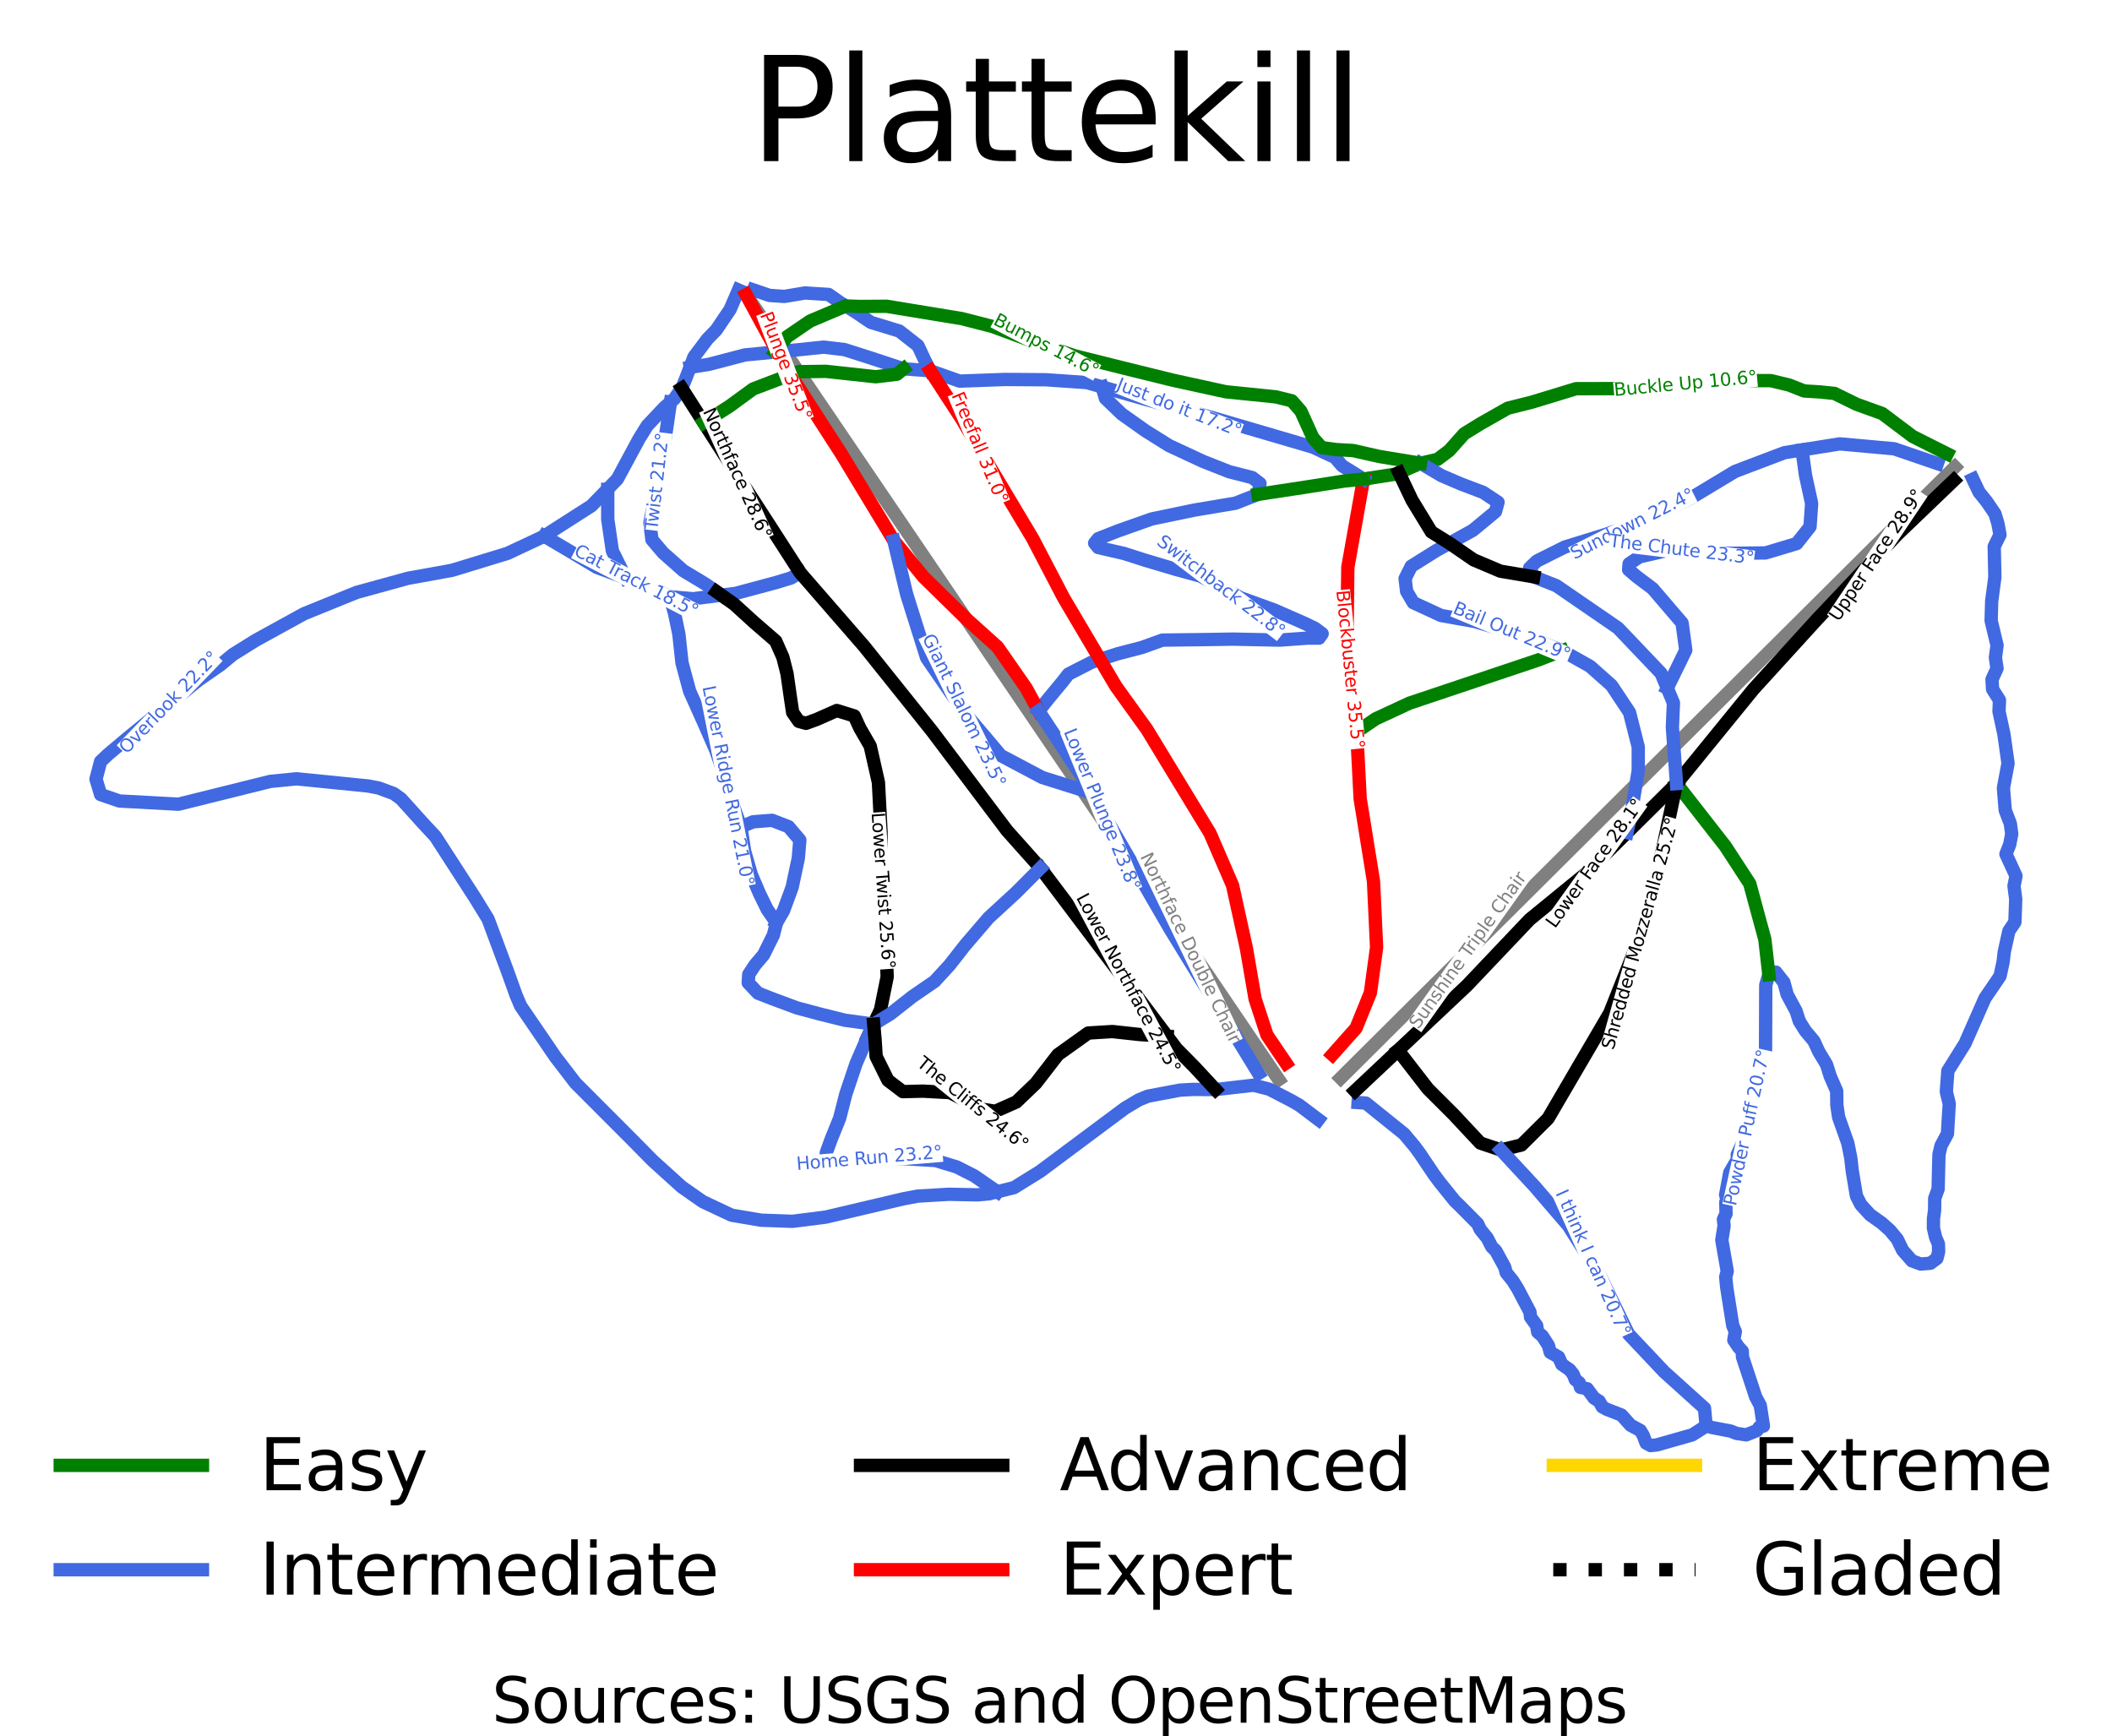 <?xml version="1.0" encoding="utf-8" standalone="no"?>
<!DOCTYPE svg PUBLIC "-//W3C//DTD SVG 1.1//EN"
  "http://www.w3.org/Graphics/SVG/1.1/DTD/svg11.dtd">
<svg height="195.223pt" version="1.1" viewBox="0 0 237.554 195.223" width="237.554pt" xmlns="http://www.w3.org/2000/svg" xmlns:xlink="http://www.w3.org/1999/xlink">
 <defs>
  <style type="text/css">*{stroke-linecap:butt;stroke-linejoin:round;}</style>
 </defs>
 <g id="figure_1">
  <g id="patch_1">
   <path d="M 0 195.223 
L 237.554 195.223 
L 237.554 0 
L 0 0 
z
" style="fill:#ffffff;"/>
  </g>
  <g id="axes_1">
   <g id="line2d_1">
    <path clip-path="url(#pdd400a2e1c)" d="M 221.909 53.895 
" style="fill:none;stroke:#008000;stroke-linecap:square;stroke-width:1.5;"/>
   </g>
   <g id="line2d_2">
    <path clip-path="url(#pdd400a2e1c)" d="M 221.909 53.895 
" style="fill:none;stroke:#4169e1;stroke-linecap:square;stroke-width:1.5;"/>
   </g>
   <g id="line2d_3">
    <path clip-path="url(#pdd400a2e1c)" d="M 221.909 53.895 
" style="fill:none;stroke:#000000;stroke-linecap:square;stroke-width:1.5;"/>
   </g>
   <g id="line2d_4">
    <path clip-path="url(#pdd400a2e1c)" d="M 221.909 53.895 
" style="fill:none;stroke:#ff0000;stroke-linecap:square;stroke-width:1.5;"/>
   </g>
   <g id="line2d_5">
    <path clip-path="url(#pdd400a2e1c)" d="M 221.909 53.895 
" style="fill:none;stroke:#ffd700;stroke-linecap:square;stroke-width:1.5;"/>
   </g>
   <g id="line2d_6">
    <path clip-path="url(#pdd400a2e1c)" d="M 221.909 53.895 
" style="fill:none;stroke:#000000;stroke-dasharray:1.5,2.475;stroke-dashoffset:0;stroke-width:1.5;"/>
   </g>
   <g id="line2d_7">
    <path clip-path="url(#pdd400a2e1c)" d="M 150.797 121.267 
L 153.237 118.84 
L 155.677 116.412 
L 159.751 112.358 
L 162.471 109.652 
L 165.191 106.946 
L 168.355 103.798 
L 171.519 100.65 
L 175.506 96.683 
L 179.493 92.717 
L 182.464 89.76 
L 185.436 86.803 
L 187.907 84.344 
L 190.379 81.885 
L 192.85 79.426 
L 195.321 76.967 
L 198.142 74.16 
L 200.963 71.353 
L 203.862 68.469 
L 206.76 65.585 
L 210.55 61.813 
L 213.174 59.203 
L 215.798 56.592 
L 218.495 53.908 
L 219.877 52.534 
" style="fill:none;stroke:#808080;stroke-linecap:square;stroke-width:1.5;"/>
   </g>
   <g id="line2d_8">
    <path clip-path="url(#pdd400a2e1c)" d="M 143.825 121.431 
L 141.139 117.474 
L 137.979 112.816 
L 135.892 109.741 
L 133.806 106.665 
L 131.545 103.333 
L 129.284 100.001 
L 126.527 95.937 
L 123.77 91.874 
L 121.605 88.682 
L 119.44 85.49 
L 117.523 82.665 
L 115.606 79.84 
L 113.689 77.015 
L 111.772 74.189 
L 108.627 69.556 
L 106.547 66.489 
L 104.402 63.327 
L 102.256 60.165 
L 98.91 55.233 
L 95.563 50.301 
L 92.346 45.561 
L 89.8 41.808 
L 87.895 38.999 
L 85.989 36.191 
L 84.753 34.37 
L 83.927 33.151 
" style="fill:none;stroke:#808080;stroke-linecap:square;stroke-width:1.5;"/>
   </g>
   <g id="line2d_9">
    <path clip-path="url(#pdd400a2e1c)" d="M 221.909 53.895 
L 222.596 55.351 
L 223.454 56.417 
L 224.39 57.789 
L 224.733 58.936 
L 224.954 60.155 
L 224.306 61.474 
L 224.379 64.928 
L 224.021 67.629 
L 223.96 69.816 
L 224.626 72.587 
L 224.441 73.962 
L 224.623 75.186 
L 224.056 76.426 
L 224.121 77.524 
L 224.897 78.759 
L 224.845 80.019 
L 225.399 82.597 
L 225.861 85.868 
L 225.342 88.637 
L 225.545 91.143 
L 226.12 92.644 
L 226.277 93.808 
L 226.05 94.991 
L 225.625 96.069 
L 226.756 98.526 
L 226.532 99.662 
L 226.724 101.135 
L 226.632 103.725 
L 225.958 104.719 
L 225.436 107.066 
L 225.308 108.193 
L 224.961 109.793 
L 223.268 112.277 
L 221.025 117.369 
L 219.092 120.458 
L 218.919 122.801 
L 219.249 124.153 
L 219.117 126.304 
L 219.048 127.52 
L 218.318 128.883 
L 218.089 129.867 
L 217.997 133.74 
L 217.613 134.81 
L 217.601 136.107 
L 217.473 137.084 
L 217.466 138.125 
L 217.711 139.173 
L 218.026 139.911 
L 218.057 140.787 
L 217.865 141.545 
L 217.128 142.093 
L 216.035 142.182 
L 215.055 141.824 
L 214.013 140.641 
L 213.405 139.392 
L 212.581 138.396 
L 211.659 137.574 
L 210.354 136.647 
L 209.307 135.505 
L 208.809 134.525 
L 208.335 131.689 
L 208.179 130.278 
L 207.837 128.579 
L 206.806 125.666 
L 206.605 124.306 
L 206.585 122.725 
L 205.863 121.063 
L 205.442 119.73 
L 204.579 118.301 
L 204.03 117.106 
L 203.073 115.965 
L 202.39 114.879 
L 202.02 113.725 
L 201.013 111.858 
L 200.652 110.502 
L 199.742 109.344 
L 198.96 109.627 
L 198.608 110.799 
L 198.585 118.198 
L 198.036 120.534 
L 197.743 122.409 
L 196.906 125.512 
L 196.605 126.857 
L 196.094 128.384 
L 195.403 129.872 
L 195.425 130.419 
L 194.56 131.902 
L 194.094 134.409 
L 194.251 134.862 
L 194.113 135.228 
L 194.142 136.533 
L 193.848 137.157 
L 193.924 137.878 
L 193.666 139.486 
L 194.276 142.999 
L 194.103 143.64 
L 194.215 144.797 
L 194.896 149.101 
L 195.186 149.779 
L 195.016 150.74 
L 195.547 151.528 
L 195.969 151.984 
L 195.988 152.62 
L 197.47 157.11 
L 197.995 158.101 
L 198.348 160.408 
L 197.877 160.538 
L 197.621 160.908 
L 196.416 161.395 
L 195.295 161.227 
L 194.697 160.98 
L 192.596 160.578 
L 191.903 160.399 
L 190.93 161.025 
L 190.336 161.399 
L 186.378 162.523 
L 185.663 162.601 
L 185.151 162.323 
L 184.829 161.457 
L 184.503 160.907 
L 183.398 160.305 
L 182.376 159.164 
L 180.725 158.523 
L 180.219 158.244 
L 179.874 157.614 
L 179.298 157.257 
L 178.519 156.205 
L 177.766 156.059 
L 177.628 155.535 
L 177.184 155.181 
L 176.963 154.6 
L 176.543 154.066 
L 175.671 153.466 
L 175.303 152.64 
L 174.372 152.116 
L 174.163 151.345 
L 173.485 150.284 
L 172.958 149.837 
L 172.837 149.099 
L 172.155 148.164 
L 172.085 147.571 
L 170.708 144.958 
L 170.156 144.071 
L 169.417 143.155 
L 169.245 142.521 
L 168.245 140.692 
L 167.792 140.246 
L 167.283 139.259 
L 166.494 138.285 
L 166.208 137.66 
L 164.136 135.571 
L 163.655 135.115 
L 161.941 132.988 
L 161.306 132.133 
L 159.702 129.752 
L 159.111 128.948 
L 157.926 127.536 
L 153.623 124.075 
L 152.757 124.019 
L 152.757 124.019 
" style="fill:none;stroke:#4169e1;stroke-linecap:square;stroke-width:1.5;"/>
   </g>
   <g id="line2d_10">
    <path clip-path="url(#pdd400a2e1c)" d="M 83.062 32.622 
L 82.119 34.81 
L 80.573 37.099 
L 79.558 38.148 
L 78.053 40.154 
L 77.166 42.495 
L 76.688 43.671 
L 75.871 44.838 
L 74.734 45.83 
L 72.794 47.886 
L 71.888 49.346 
L 69.439 53.886 
L 66.524 56.893 
L 62.109 59.718 
L 61.217 60.305 
L 57.08 62.243 
L 50.841 64.15 
L 45.873 65.05 
L 40.096 66.64 
L 34.193 69.037 
L 28.772 72.018 
L 26.204 73.618 
L 24.803 74.779 
L 22.332 76.491 
L 14.31 83.045 
L 12.136 84.878 
L 11.316 85.654 
L 10.798 87.634 
L 11.318 89.375 
L 13.433 90.098 
L 20.083 90.458 
L 30.407 87.893 
L 33.362 87.601 
L 41.436 88.414 
L 42.583 88.635 
L 44.281 89.258 
L 45.107 89.854 
L 47.519 92.531 
L 48.981 94.107 
L 53.444 101.014 
L 54.894 103.376 
L 57.091 109.274 
L 58.047 111.942 
L 58.562 113.156 
L 62.47 118.881 
L 64.732 121.825 
L 71.311 128.418 
L 73.4 130.539 
L 76.674 133.501 
L 79.04 135.159 
L 82.293 136.689 
L 85.606 137.25 
L 89.155 137.376 
L 92.893 136.9 
L 101.611 134.846 
L 103.234 134.539 
L 106.745 134.335 
L 109.91 134.401 
L 111.21 134.29 
L 114.048 133.589 
L 116.962 131.782 
L 126.529 124.652 
L 128.094 123.717 
L 129.11 123.3 
L 132.715 122.621 
L 134.194 122.538 
L 136.716 122.557 
L 140.992 122.068 
L 142.758 122.513 
L 145.281 123.818 
L 146.158 124.324 
L 148.291 125.935 
L 148.291 125.935 
" style="fill:none;stroke:#4169e1;stroke-linecap:square;stroke-width:1.5;"/>
   </g>
   <g id="line2d_11">
    <path clip-path="url(#pdd400a2e1c)" d="M 198.96 109.627 
L 198.846 108.634 
L 198.733 107.642 
L 198.619 106.649 
L 198.505 105.656 
L 198.08 104.092 
L 197.656 102.527 
L 197.232 100.962 
L 196.807 99.398 
L 196.121 98.345 
L 195.436 97.292 
L 194.75 96.24 
L 194.064 95.187 
L 193.377 94.307 
L 192.69 93.426 
L 192.003 92.546 
L 191.317 91.665 
L 190.63 90.784 
L 189.943 89.904 
L 189.257 89.023 
L 188.57 88.143 
" style="fill:none;stroke:#008000;stroke-linecap:square;stroke-width:1.5;"/>
   </g>
   <g id="line2d_12">
    <path clip-path="url(#pdd400a2e1c)" d="M 188.57 88.143 
L 187.874 88.833 
L 187.178 89.522 
L 186.483 90.212 
L 185.787 90.902 
L 185.091 91.591 
L 184.395 92.281 
L 183.699 92.971 
L 183.004 93.66 
L 181.825 94.828 
L 180.646 95.997 
L 179.467 97.165 
L 178.289 98.333 
L 177.509 98.97 
L 176.729 99.607 
L 175.949 100.244 
L 175.169 100.881 
L 174.389 101.518 
L 173.61 102.154 
L 172.83 102.791 
L 172.05 103.428 
L 171.169 104.356 
L 170.288 105.284 
L 169.407 106.212 
L 168.526 107.139 
L 167.646 108.067 
L 166.765 108.995 
L 165.884 109.923 
L 165.003 110.85 
L 164.18 111.626 
L 163.357 112.401 
L 162.534 113.177 
L 161.71 113.952 
L 160.887 114.727 
L 160.064 115.503 
L 159.241 116.278 
L 158.418 117.053 
L 157.256 118.146 
L 156.045 119.285 
L 154.833 120.424 
L 153.622 121.564 
L 152.41 122.703 
" style="fill:none;stroke:#000000;stroke-linecap:square;stroke-width:1.5;"/>
   </g>
   <g id="line2d_13">
    <path clip-path="url(#pdd400a2e1c)" d="M 188.57 88.143 
L 188.194 89.915 
L 187.819 91.687 
L 187.443 93.459 
L 187.068 95.232 
L 186.822 96.298 
L 186.577 97.364 
L 186.331 98.43 
L 186.086 99.496 
L 185.84 100.562 
L 185.595 101.628 
L 185.35 102.695 
L 185.104 103.761 
L 184.599 105.035 
L 184.093 106.308 
L 183.588 107.582 
L 183.082 108.856 
L 182.577 110.13 
L 182.071 111.404 
L 181.566 112.678 
L 181.06 113.952 
L 180.136 115.53 
L 179.212 117.109 
L 178.288 118.687 
L 177.364 120.265 
L 176.555 121.65 
L 175.746 123.035 
L 174.937 124.42 
L 174.129 125.804 
L 173.378 126.552 
L 172.627 127.299 
L 171.876 128.047 
L 171.126 128.794 
L 169.97 129.072 
L 168.815 129.349 
L 167.66 128.961 
L 166.504 128.573 
L 165.753 127.77 
L 165.002 126.968 
L 164.252 126.165 
L 163.501 125.362 
L 162.779 124.641 
L 162.057 123.921 
L 161.335 123.201 
L 160.613 122.481 
L 159.774 121.397 
L 158.934 120.313 
L 158.095 119.23 
L 157.256 118.146 
" style="fill:none;stroke:#000000;stroke-linecap:square;stroke-width:1.5;"/>
   </g>
   <g id="line2d_14">
    <path clip-path="url(#pdd400a2e1c)" d="M 191.903 160.399 
L 191.811 159.399 
L 191.719 158.399 
L 190.581 157.372 
L 189.443 156.346 
L 188.306 155.319 
L 187.168 154.293 
L 186.169 153.234 
L 185.169 152.175 
L 184.169 151.116 
L 183.17 150.057 
L 182.37 148.418 
L 181.57 146.78 
L 180.77 145.141 
L 179.97 143.503 
L 179.08 142.094 
L 178.19 140.686 
L 177.301 139.277 
L 176.411 137.869 
L 175.465 136.767 
L 174.519 135.666 
L 173.574 134.565 
L 172.628 133.463 
L 171.675 132.435 
L 170.722 131.406 
L 169.768 130.377 
L 168.815 129.349 
" style="fill:none;stroke:#4169e1;stroke-linecap:square;stroke-width:1.5;"/>
   </g>
   <g id="line2d_15">
    <path clip-path="url(#pdd400a2e1c)" d="M 219.762 54.026 
L 218.967 54.787 
L 218.173 55.549 
L 217.379 56.31 
L 216.585 57.072 
L 215.79 57.833 
L 214.996 58.595 
L 214.202 59.357 
L 213.408 60.118 
L 212.281 61.309 
L 211.155 62.499 
L 210.029 63.69 
L 208.902 64.881 
L 207.776 66.071 
L 206.65 67.262 
L 205.523 68.453 
L 204.397 69.643 
L 203.502 70.627 
L 202.606 71.61 
L 201.711 72.593 
L 200.816 73.576 
L 199.92 74.559 
L 199.025 75.542 
L 198.129 76.525 
L 197.234 77.509 
L 196.151 78.838 
L 195.068 80.167 
L 193.985 81.496 
L 192.902 82.826 
L 191.819 84.155 
L 190.736 85.484 
L 189.653 86.814 
L 188.57 88.143 
" style="fill:none;stroke:#000000;stroke-linecap:square;stroke-width:1.5;"/>
   </g>
   <g id="line2d_16">
    <path clip-path="url(#pdd400a2e1c)" d="M 217.913 52.142 
L 216.7 51.727 
L 215.487 51.312 
L 214.274 50.897 
L 213.061 50.481 
L 211.53 50.343 
L 209.999 50.204 
L 208.468 50.065 
L 206.937 49.927 
L 205.874 50.097 
L 204.811 50.266 
L 203.748 50.436 
L 202.685 50.606 
L 201.693 50.765 
L 200.7 50.924 
L 199.314 51.45 
L 197.928 51.976 
L 196.541 52.502 
L 195.155 53.028 
L 193.913 53.776 
L 192.671 54.524 
L 191.429 55.272 
L 190.187 56.019 
L 188.801 56.684 
L 187.415 57.349 
L 186.029 58.013 
L 184.643 58.678 
L 183.657 59.029 
L 182.671 59.38 
L 181.685 59.732 
L 180.699 60.083 
L 179.525 60.445 
L 178.351 60.808 
L 177.177 61.17 
L 176.003 61.533 
L 174.431 62.32 
L 172.858 63.108 
L 172.05 63.883 
L 172.511 64.881 
L 173.782 65.379 
L 175.053 65.878 
L 175.919 66.473 
L 176.786 67.069 
L 177.652 67.664 
L 178.519 68.259 
L 179.385 68.855 
L 180.252 69.45 
L 181.118 70.045 
L 181.985 70.641 
L 183.198 71.915 
L 184.41 73.188 
L 185.623 74.462 
L 186.836 75.736 
L 187.531 77.398 
L 188.224 79.059 
L 188.165 80.444 
L 188.107 81.828 
L 188.223 83.407 
L 188.339 84.986 
L 188.454 86.564 
L 188.57 88.143 
" style="fill:none;stroke:#4169e1;stroke-linecap:square;stroke-width:1.5;"/>
   </g>
   <g id="line2d_17">
    <path clip-path="url(#pdd400a2e1c)" d="M 202.685 50.606 
L 202.879 52.015 
L 203.073 53.425 
L 203.421 55.029 
L 203.77 56.634 
L 203.679 57.94 
L 203.588 59.247 
L 202.836 60.196 
L 202.084 61.144 
L 200.334 61.67 
L 198.583 62.195 
L 197.16 62.209 
L 195.738 62.223 
L 194.315 62.236 
L 192.892 62.25 
L 191.642 62.142 
L 190.392 62.035 
L 189.143 61.927 
L 187.893 61.82 
L 186.1 62.25 
L 184.397 62.638 
L 183.241 63.414 
L 183.184 64.078 
L 184.05 64.825 
L 184.967 65.516 
L 185.884 66.206 
L 186.712 67.173 
L 187.54 68.14 
L 188.368 69.106 
L 189.196 70.073 
L 189.405 71.603 
L 189.614 73.133 
L 189.093 74.199 
L 188.572 75.266 
L 188.051 76.332 
L 187.531 77.398 
" style="fill:none;stroke:#4169e1;stroke-linecap:square;stroke-width:1.5;"/>
   </g>
   <g id="line2d_18">
    <path clip-path="url(#pdd400a2e1c)" d="M 219.026 51.049 
L 218.053 50.559 
L 217.079 50.07 
L 216.105 49.58 
L 215.131 49.091 
L 214.278 48.447 
L 213.424 47.804 
L 212.571 47.161 
L 211.718 46.518 
L 210.267 45.994 
L 208.817 45.471 
L 207.574 44.862 
L 206.332 44.252 
L 204.715 44.086 
L 202.924 43.976 
L 201.249 43.311 
L 200.209 43.062 
L 199.17 42.813 
L 197.813 42.813 
L 196.455 42.813 
L 195.329 42.924 
L 194.202 43.034 
L 193.163 43.062 
L 192.123 43.09 
L 190.852 43.173 
L 189.582 43.256 
L 188.109 43.483 
L 186.635 43.709 
L 185.466 43.71 
L 184.296 43.711 
L 183.127 43.713 
L 181.957 43.714 
L 180.787 43.715 
L 179.618 43.716 
L 178.448 43.717 
L 177.279 43.718 
L 175.863 44.151 
L 174.447 44.585 
L 173.35 44.917 
L 172.252 45.25 
L 170.924 45.582 
L 169.596 45.915 
L 168.036 46.801 
L 166.476 47.686 
L 165.581 48.24 
L 164.686 48.794 
L 163.848 49.736 
L 163.01 50.677 
L 161.681 51.675 
L 159.774 52.107 
L 158.561 52.634 
L 157.348 53.16 
L 156.945 53.336 
L 155.154 53.613 
L 153.364 53.889 
" style="fill:none;stroke:#008000;stroke-linecap:square;stroke-width:1.5;"/>
   </g>
   <g id="line2d_19">
    <path clip-path="url(#pdd400a2e1c)" d="M 159.774 52.107 
L 160.959 52.805 
L 162.144 53.502 
L 163.242 53.973 
L 164.339 54.444 
L 165.581 54.915 
L 166.823 55.385 
L 167.66 55.939 
L 168.498 56.493 
L 168.208 57.545 
L 166.938 58.597 
L 165.667 59.649 
L 164.353 60.377 
L 163.039 61.105 
L 161.566 61.921 
L 160.151 62.807 
L 158.737 63.692 
L 158.042 65.077 
L 158.215 66.517 
L 158.967 67.791 
L 160.526 68.511 
L 162.086 69.232 
L 164.005 69.574 
L 165.923 69.916 
L 167.286 70.32 
L 168.649 70.724 
L 170.013 71.128 
L 171.376 71.532 
L 172.462 71.947 
L 173.548 72.361 
L 174.635 72.776 
L 175.721 73.191 
L 177.285 74.071 
L 178.849 74.95 
L 180.057 76.023 
L 181.264 77.096 
L 182.275 78.619 
L 183.286 80.142 
L 183.531 81.112 
L 183.777 82.081 
L 184.022 83.05 
L 184.267 84.019 
L 184.267 85.349 
L 184.267 86.678 
L 184.079 87.813 
L 183.892 88.949 
L 183.704 90.084 
L 183.516 91.22 
L 183.26 92.44 
L 183.004 93.66 
" style="fill:none;stroke:#4169e1;stroke-linecap:square;stroke-width:1.5;"/>
   </g>
   <g id="line2d_20">
    <path clip-path="url(#pdd400a2e1c)" d="M 153.364 53.889 
L 153.144 55.129 
L 152.923 56.368 
L 152.703 57.607 
L 152.483 58.847 
L 152.263 60.086 
L 152.043 61.325 
L 151.823 62.565 
L 151.602 63.804 
L 151.588 65.009 
L 151.573 66.213 
L 151.559 67.418 
L 151.544 68.622 
L 151.53 69.827 
L 151.515 71.032 
L 151.501 72.236 
L 151.486 73.441 
L 151.746 75.296 
L 152.006 77.151 
L 152.267 79.007 
L 152.527 80.862 
L 152.601 82.306 
L 152.649 83.247 
L 152.698 84.188 
L 152.746 85.129 
L 152.795 86.07 
L 152.843 87.011 
L 152.891 87.952 
L 152.94 88.893 
L 152.988 89.834 
L 153.176 90.997 
L 153.364 92.16 
L 153.552 93.324 
L 153.739 94.487 
L 153.927 95.65 
L 154.115 96.813 
L 154.303 97.976 
L 154.49 99.139 
L 154.577 100.995 
L 154.664 102.85 
L 154.75 104.705 
L 154.837 106.561 
L 154.664 107.834 
L 154.49 109.108 
L 154.317 110.382 
L 154.144 111.656 
L 153.74 112.653 
L 153.335 113.65 
L 152.931 114.647 
L 152.527 115.644 
L 151.862 116.392 
L 151.198 117.139 
L 150.533 117.887 
L 149.869 118.634 
" style="fill:none;stroke:#ff0000;stroke-linecap:square;stroke-width:1.5;"/>
   </g>
   <g id="line2d_21">
    <path clip-path="url(#pdd400a2e1c)" d="M 175.721 73.191 
L 174.369 73.714 
L 173.018 74.237 
L 171.817 74.64 
L 170.615 75.043 
L 169.414 75.446 
L 168.213 75.848 
L 166.911 76.285 
L 165.609 76.721 
L 164.307 77.158 
L 163.004 77.594 
L 161.887 77.969 
L 160.77 78.344 
L 159.653 78.719 
L 158.536 79.093 
L 157.582 79.536 
L 156.629 79.978 
L 155.675 80.42 
L 154.722 80.862 
L 153.661 81.584 
L 152.601 82.306 
" style="fill:none;stroke:#008000;stroke-linecap:square;stroke-width:1.5;"/>
   </g>
   <g id="line2d_22">
    <path clip-path="url(#pdd400a2e1c)" d="M 61.217 60.305 
L 62.779 61.227 
L 64.341 62.15 
L 65.737 62.987 
L 67.133 63.825 
L 68.76 64.421 
L 70.388 65.018 
L 71.525 65.436 
L 72.663 65.853 
L 73.992 66.49 
L 75.321 67.126 
L 76.65 67.237 
L 77.979 67.348 
L 79.563 67.147 
L 81.148 66.946 
L 82.774 66.739 
L 83.922 66.43 
L 85.07 66.122 
L 86.218 65.813 
L 87.366 65.504 
L 88.954 65.022 
L 89.994 64.413 
" style="fill:none;stroke:#4169e1;stroke-linecap:square;stroke-width:1.5;"/>
   </g>
   <g id="line2d_23">
    <path clip-path="url(#pdd400a2e1c)" d="M 68.356 55.036 
L 68.358 56.734 
L 68.36 58.431 
L 68.62 60.203 
L 68.88 61.975 
L 69.634 63.497 
L 70.388 65.018 
" style="fill:none;stroke:#4169e1;stroke-linecap:square;stroke-width:1.5;"/>
   </g>
   <g id="line2d_24">
    <path clip-path="url(#pdd400a2e1c)" d="M 75.413 45.238 
L 75.267 46.238 
L 75.121 47.238 
L 74.976 48.237 
L 74.83 49.237 
L 74.628 50.47 
L 74.426 51.702 
L 74.223 52.935 
L 74.021 54.167 
L 73.79 55.33 
L 73.559 56.493 
L 73.328 57.656 
L 73.097 58.819 
L 73.212 59.761 
L 73.328 60.702 
L 73.963 61.45 
L 74.599 62.197 
L 75.725 63.194 
L 76.852 64.191 
L 78.094 64.939 
L 79.335 65.687 
L 80.602 66.566 
L 81.148 66.946 
" style="fill:none;stroke:#4169e1;stroke-linecap:square;stroke-width:1.5;"/>
   </g>
   <g id="line2d_25">
    <path clip-path="url(#pdd400a2e1c)" d="M 117.029 97.643 
L 117.92 98.826 
L 118.81 100.008 
L 119.701 101.19 
L 120.591 102.373 
L 121.481 103.555 
L 122.372 104.737 
L 123.262 105.919 
L 124.153 107.102 
L 125.043 108.284 
L 125.933 109.466 
L 126.824 110.649 
L 127.714 111.831 
L 128.605 113.013 
L 129.495 114.195 
L 130.385 115.378 
L 131.276 116.56 
L 132.337 117.97 
L 133.348 118.995 
L 134.359 120.02 
L 135.537 121.289 
L 136.716 122.557 
" style="fill:none;stroke:#000000;stroke-linecap:square;stroke-width:1.5;"/>
   </g>
   <g id="line2d_26">
    <path clip-path="url(#pdd400a2e1c)" d="M 80.602 66.566 
L 81.587 67.262 
L 82.571 67.957 
L 83.697 68.982 
L 84.823 70.007 
L 86.037 71.059 
L 87.25 72.111 
L 87.654 73.025 
L 88.059 73.939 
L 88.521 75.767 
L 88.723 77.179 
L 88.925 78.592 
L 89.157 80.142 
L 89.85 81.139 
L 90.659 81.361 
L 91.871 80.918 
L 92.998 80.419 
L 94.125 79.92 
L 95.107 80.225 
L 96.088 80.53 
L 96.725 81.914 
L 97.302 82.911 
L 97.879 83.909 
L 98.11 84.933 
L 98.341 85.958 
L 98.572 86.982 
L 98.803 88.007 
L 98.876 89.391 
L 98.948 90.776 
L 99.021 92.161 
L 99.093 93.546 
L 99.093 94.916 
L 99.093 96.287 
L 99.093 97.657 
L 99.093 99.028 
L 99.208 100.191 
L 99.324 101.354 
L 99.439 102.517 
L 99.554 103.68 
L 99.612 105.231 
L 99.67 106.782 
L 99.728 108.333 
L 99.786 109.884 
L 99.598 110.812 
L 99.41 111.739 
L 99.222 112.667 
L 99.035 113.595 
L 98.273 115.199 
L 97.621 116.575 
" style="fill:none;stroke:#000000;stroke-linecap:square;stroke-width:1.5;"/>
   </g>
   <g id="line2d_27">
    <path clip-path="url(#pdd400a2e1c)" d="M 83.327 93.016 
L 84.708 92.438 
L 85.777 92.355 
L 86.845 92.272 
L 87.769 92.631 
L 88.694 92.991 
L 89.329 93.739 
L 89.965 94.487 
L 89.878 95.511 
L 89.791 96.536 
L 89.445 98.169 
L 89.098 99.803 
L 88.608 101.133 
L 88.117 102.462 
L 87.337 103.792 
" style="fill:none;stroke:#4169e1;stroke-linecap:square;stroke-width:1.5;"/>
   </g>
   <g id="line2d_28">
    <path clip-path="url(#pdd400a2e1c)" d="M 76.688 43.671 
L 77.304 44.638 
L 77.921 45.604 
L 78.538 46.571 
L 79.155 47.538 
L 79.679 48.359 
L 80.204 49.181 
L 80.728 50.003 
L 81.253 50.825 
L 81.777 51.646 
L 82.301 52.468 
L 82.826 53.29 
L 83.35 54.111 
L 83.913 54.984 
L 84.477 55.856 
L 85.04 56.728 
L 85.603 57.6 
L 86.167 58.473 
L 86.73 59.345 
L 87.293 60.217 
L 87.857 61.09 
L 88.391 61.92 
L 88.925 62.751 
L 89.459 63.582 
L 89.994 64.413 
L 90.896 65.451 
L 91.799 66.49 
L 92.702 67.528 
L 93.604 68.567 
L 94.507 69.605 
L 95.41 70.643 
L 96.312 71.682 
L 97.215 72.72 
L 98.168 73.911 
L 99.121 75.102 
L 100.074 76.293 
L 101.027 77.483 
L 101.981 78.674 
L 102.934 79.865 
L 103.887 81.056 
L 104.84 82.247 
L 105.894 83.645 
L 106.948 85.043 
L 108.003 86.442 
L 109.057 87.84 
L 110.111 89.239 
L 111.165 90.637 
L 112.22 92.036 
L 113.274 93.434 
L 114.213 94.486 
L 115.152 95.539 
L 116.091 96.591 
L 117.029 97.643 
" style="fill:none;stroke:#000000;stroke-linecap:square;stroke-width:1.5;"/>
   </g>
   <g id="line2d_29">
    <path clip-path="url(#pdd400a2e1c)" d="M 97.621 116.575 
L 96.956 118.103 
L 96.291 119.631 
L 95.713 121.348 
L 95.135 123.065 
L 94.789 124.423 
L 94.442 125.78 
L 93.951 126.998 
L 93.46 128.216 
L 92.94 129.657 
L 92.883 130.598 
L 93.518 130.875 
L 94.962 130.542 
L 96.377 130.459 
L 97.793 130.376 
L 99.699 130.348 
L 101.605 130.32 
L 103.425 130.431 
L 105.244 130.542 
L 106.429 130.902 
L 107.613 131.262 
L 108.595 131.761 
L 109.578 132.259 
L 110.881 133.158 
L 112.184 134.056 
" style="fill:none;stroke:#4169e1;stroke-linecap:square;stroke-width:1.5;"/>
   </g>
   <g id="line2d_30">
    <path clip-path="url(#pdd400a2e1c)" d="M 70.388 65.018 
L 71.525 65.436 
L 72.663 65.853 
L 73.992 66.49 
L 75.321 67.126 
L 75.84 68.843 
L 76.1 70.089 
L 76.36 71.336 
L 76.534 72.942 
L 76.708 74.549 
L 77.141 76.155 
L 77.574 77.761 
L 77.978 78.661 
L 78.383 79.561 
L 78.787 80.461 
L 79.191 81.361 
L 79.856 82.884 
L 80.52 84.406 
L 80.953 85.68 
L 81.386 86.954 
L 81.791 88.394 
L 82.196 89.834 
L 82.761 91.425 
L 83.327 93.016 
L 83.541 94.388 
L 83.755 95.76 
L 84.13 97.062 
L 84.506 98.364 
L 84.968 99.444 
L 85.43 100.524 
L 85.863 101.41 
L 86.296 102.296 
L 87.337 103.792 
L 86.991 105.176 
L 86.442 106.284 
L 85.893 107.392 
L 84.911 108.554 
L 84.218 109.606 
L 84.159 110.548 
L 85.257 111.712 
L 86.817 112.321 
L 88.232 112.847 
L 89.647 113.373 
L 90.89 113.705 
L 92.132 114.038 
L 93.576 114.397 
L 95.02 114.757 
L 96.647 114.978 
L 98.273 115.199 
L 99.217 114.618 
L 100.161 114.038 
L 101.399 113.065 
L 102.636 112.093 
L 103.883 111.237 
L 105.129 110.382 
L 105.967 109.468 
L 106.805 108.554 
L 107.671 107.447 
L 108.537 106.339 
L 109.202 105.564 
L 109.866 104.788 
L 110.531 104.013 
L 111.195 103.238 
L 111.966 102.529 
L 112.737 101.82 
L 113.509 101.11 
L 114.28 100.401 
L 114.967 99.712 
L 115.655 99.022 
L 116.342 98.333 
L 117.029 97.643 
" style="fill:none;stroke:#4169e1;stroke-linecap:square;stroke-width:1.5;"/>
   </g>
   <g id="line2d_31">
    <path clip-path="url(#pdd400a2e1c)" d="M 98.273 115.199 
L 98.428 116.973 
L 98.547 118.836 
L 99.21 120.176 
L 99.873 121.515 
L 100.71 122.152 
L 101.547 122.789 
L 102.674 122.761 
L 103.8 122.733 
L 105.331 122.816 
L 106.862 122.899 
L 108.48 123.73 
L 109.347 124.228 
L 110.213 124.727 
L 111.946 125.003 
L 113.13 124.477 
L 114.315 123.951 
L 115.412 122.899 
L 116.51 121.847 
L 117.131 121.044 
L 117.751 120.241 
L 118.372 119.437 
L 118.993 118.634 
L 119.845 118.025 
L 120.698 117.416 
L 121.55 116.807 
L 122.402 116.198 
L 123.76 116.114 
L 125.117 116.031 
L 126.648 116.198 
L 128.178 116.364 
L 129.727 116.462 
L 131.276 116.56 
" style="fill:none;stroke:#000000;stroke-linecap:square;stroke-width:1.5;"/>
   </g>
   <g id="line2d_32">
    <path clip-path="url(#pdd400a2e1c)" d="M 84.766 32.622 
L 86.557 33.231 
L 88.232 33.342 
L 89.387 33.148 
L 90.542 32.954 
L 91.871 33.038 
L 93.2 33.121 
L 94.519 34.045 
L 95.125 34.416 
L 96.262 35.114 
L 97.106 35.686 
L 97.95 36.258 
L 99.55 36.747 
L 101.15 37.236 
L 102.201 38.058 
L 103.252 38.881 
L 104.003 40.486 
L 104.639 41.705 
" style="fill:none;stroke:#4169e1;stroke-linecap:square;stroke-width:1.5;"/>
   </g>
   <g id="line2d_33">
    <path clip-path="url(#pdd400a2e1c)" d="M 77.644 41.319 
L 78.699 41.148 
L 79.753 40.978 
L 80.766 40.713 
L 81.78 40.448 
L 82.793 40.184 
L 83.806 39.919 
L 85.499 39.76 
L 87.193 39.6 
L 88.561 39.463 
L 89.928 39.327 
L 91.285 39.187 
L 92.642 39.047 
L 93.816 39.185 
L 94.991 39.324 
L 96.377 39.766 
L 97.764 40.209 
L 98.732 40.528 
L 99.699 40.846 
L 100.667 41.165 
L 101.634 41.483 
L 103.137 41.594 
L 104.639 41.705 
L 106.285 42.287 
L 107.932 42.868 
L 109.218 42.822 
L 110.504 42.775 
L 111.79 42.729 
L 113.076 42.682 
L 114.216 42.691 
L 115.357 42.699 
L 116.497 42.708 
L 117.638 42.716 
L 118.793 42.796 
L 119.947 42.875 
L 121.102 42.955 
L 122.257 43.034 
L 123.954 43.519 
L 125.113 43.851 
L 126.273 44.182 
L 127.432 44.513 
L 128.592 44.844 
L 129.593 45.12 
L 130.594 45.395 
L 131.595 45.671 
L 132.597 45.946 
L 133.598 46.222 
L 134.599 46.497 
L 135.601 46.773 
L 136.602 47.048 
L 138.069 47.478 
L 139.537 47.908 
L 141.004 48.338 
L 142.471 48.768 
L 143.764 49.148 
L 145.058 49.527 
L 146.351 49.906 
L 147.645 50.285 
L 148.901 50.869 
L 150.158 51.453 
L 150.966 52.394 
L 152.165 53.142 
L 153.364 53.889 
" style="fill:none;stroke:#4169e1;stroke-linecap:square;stroke-width:1.5;"/>
   </g>
   <g id="line2d_34">
    <path clip-path="url(#pdd400a2e1c)" d="M 123.954 43.519 
L 124.337 44.807 
L 125.261 45.693 
L 126.185 46.579 
L 127.514 47.52 
L 128.842 48.462 
L 130.171 49.293 
L 131.5 50.124 
L 132.453 50.567 
L 133.406 51.01 
L 134.359 51.453 
L 135.312 51.896 
L 136.785 52.477 
L 138.259 53.059 
L 139.558 53.391 
L 140.858 53.723 
L 141.724 54.388 
L 141.493 55.606 
L 140.222 56.105 
L 138.951 56.604 
L 137.796 56.797 
L 136.641 56.991 
L 135.485 57.185 
L 134.33 57.379 
L 133.131 57.628 
L 131.933 57.878 
L 130.735 58.127 
L 129.536 58.376 
L 128.597 58.709 
L 127.659 59.041 
L 126.72 59.373 
L 125.781 59.705 
L 124.654 60.148 
L 123.527 60.591 
L 123.124 61.09 
L 123.527 61.588 
L 124.972 61.921 
L 126.417 62.253 
L 127.629 62.641 
L 128.842 63.029 
L 130.517 63.527 
L 132.193 64.025 
L 133.608 64.413 
L 135.024 64.8 
L 136.15 65.41 
L 137.277 66.019 
L 138.403 66.628 
L 139.529 67.238 
L 140.482 67.584 
L 141.435 67.93 
L 142.389 68.276 
L 143.342 68.622 
L 144.353 69.065 
L 145.364 69.508 
L 146.749 70.117 
L 147.905 70.672 
L 148.714 71.281 
L 148.367 71.779 
L 147.039 71.779 
L 145.479 71.89 
L 143.92 72.001 
L 142.62 71.973 
L 141.32 71.945 
L 140.02 71.918 
L 138.72 71.89 
L 136.987 71.917 
L 135.254 71.945 
L 134.128 71.959 
L 133.001 71.973 
L 131.875 71.987 
L 130.749 72.001 
L 129.594 72.416 
L 128.439 72.832 
L 127.052 73.191 
L 125.666 73.551 
L 124.222 74.022 
L 122.778 74.493 
L 121.478 75.157 
L 120.178 75.822 
L 119.485 76.708 
L 118.705 77.65 
L 117.925 78.592 
L 116.827 79.976 
" style="fill:none;stroke:#4169e1;stroke-linecap:square;stroke-width:1.5;"/>
   </g>
   <g id="line2d_35">
    <path clip-path="url(#pdd400a2e1c)" d="M 153.364 53.889 
L 152.266 54 
L 151.169 54.111 
L 150.028 54.291 
L 148.887 54.471 
L 147.746 54.651 
L 146.605 54.831 
L 145.327 55.025 
L 144.049 55.219 
L 142.771 55.412 
L 141.493 55.606 
" style="fill:none;stroke:#008000;stroke-linecap:square;stroke-width:1.5;"/>
   </g>
   <g id="line2d_36">
    <path clip-path="url(#pdd400a2e1c)" d="M 104.639 41.705 
L 105.513 43.048 
L 106.386 44.391 
L 107.26 45.734 
L 108.134 47.077 
L 108.625 47.908 
L 109.116 48.739 
L 109.607 49.569 
L 110.098 50.4 
L 110.589 51.231 
L 111.079 52.062 
L 111.57 52.892 
L 112.061 53.723 
L 112.574 54.582 
L 113.087 55.44 
L 113.6 56.299 
L 114.112 57.157 
L 114.625 58.016 
L 115.138 58.874 
L 115.651 59.732 
L 116.163 60.591 
L 117.03 62.253 
L 117.896 63.914 
L 118.763 65.576 
L 119.629 67.238 
L 120.366 68.484 
L 121.102 69.73 
L 121.839 70.976 
L 122.575 72.223 
L 123.312 73.469 
L 124.049 74.715 
L 124.785 75.961 
L 125.522 77.207 
L 126.388 78.412 
L 127.255 79.616 
L 128.121 80.821 
L 128.988 82.026 
L 129.876 83.486 
L 130.764 84.947 
L 131.652 86.408 
L 132.54 87.869 
L 133.428 89.33 
L 134.316 90.79 
L 135.204 92.251 
L 136.093 93.712 
L 136.728 95.179 
L 137.363 96.647 
L 137.999 98.115 
L 138.634 99.582 
L 139.024 101.355 
L 139.414 103.127 
L 139.803 104.899 
L 140.193 106.671 
L 140.439 108.097 
L 140.684 109.524 
L 140.93 110.95 
L 141.176 112.376 
L 141.508 113.387 
L 141.84 114.398 
L 142.172 115.409 
L 142.505 116.42 
L 143.573 117.998 
L 144.642 119.576 
" style="fill:none;stroke:#ff0000;stroke-linecap:square;stroke-width:1.5;"/>
   </g>
   <g id="line2d_37">
    <path clip-path="url(#pdd400a2e1c)" d="M 83.927 33.151 
L 84.472 34.158 
L 85.018 35.165 
L 85.563 36.172 
L 86.109 37.179 
L 86.654 38.186 
L 87.2 39.193 
L 87.745 40.2 
L 88.291 41.207 
L 89.085 42.439 
L 89.879 43.671 
L 90.673 44.904 
L 91.468 46.136 
L 92.262 47.369 
L 93.056 48.601 
L 93.85 49.833 
L 94.644 51.066 
L 95.381 52.284 
L 96.118 53.502 
L 96.854 54.721 
L 97.591 55.939 
L 98.327 57.158 
L 99.064 58.376 
L 99.8 59.595 
L 100.537 60.813 
L 101.375 61.838 
L 102.212 62.862 
L 103.05 63.887 
L 103.888 64.912 
L 105.073 66.073 
L 106.258 67.234 
L 107.443 68.395 
L 108.627 69.556 
L 109.522 70.361 
L 110.416 71.166 
L 111.311 71.971 
L 112.205 72.776 
L 113.014 73.939 
L 113.823 75.102 
L 114.632 76.265 
L 115.441 77.428 
L 116.134 78.702 
L 116.827 79.976 
" style="fill:none;stroke:#ff0000;stroke-linecap:square;stroke-width:1.5;"/>
   </g>
   <g id="line2d_38">
    <path clip-path="url(#pdd400a2e1c)" d="M 116.827 79.976 
L 117.428 80.889 
L 118.029 81.803 
L 118.63 82.716 
L 119.231 83.629 
L 119.832 84.542 
L 120.433 85.455 
L 121.034 86.369 
L 121.635 87.282 
L 122.186 88.233 
L 122.737 89.185 
L 123.292 90.142 
L 123.847 91.1 
L 124.402 92.057 
L 124.956 93.014 
L 125.511 93.972 
L 126.066 94.929 
L 126.621 95.887 
L 127.176 96.844 
L 127.731 97.802 
L 128.286 98.759 
L 128.841 99.717 
L 129.395 100.674 
L 129.95 101.632 
L 130.505 102.589 
L 131.06 103.547 
L 131.615 104.504 
L 132.236 105.519 
L 132.857 106.533 
L 133.478 107.548 
L 134.099 108.563 
L 134.72 109.578 
L 135.341 110.592 
L 135.962 111.607 
L 136.583 112.622 
L 137.204 113.636 
L 137.825 114.651 
L 138.446 115.666 
L 139.067 116.68 
L 139.688 117.695 
L 140.309 118.71 
L 140.93 119.725 
L 141.551 120.739 
" style="fill:none;stroke:#4169e1;stroke-linecap:square;stroke-width:1.5;"/>
   </g>
   <g id="line2d_39">
    <path clip-path="url(#pdd400a2e1c)" d="M 100.537 60.813 
L 100.898 62.322 
L 101.259 63.831 
L 101.62 65.34 
L 101.981 66.85 
L 102.542 68.636 
L 103.104 70.422 
L 103.665 72.208 
L 104.227 73.994 
L 105.253 75.488 
L 106.279 76.983 
L 107.306 78.477 
L 108.332 79.971 
L 109.392 81.224 
L 110.451 82.477 
L 111.511 83.73 
L 112.571 84.984 
L 113.736 85.601 
L 114.901 86.218 
L 116.066 86.836 
L 117.232 87.453 
L 118.608 87.886 
L 119.984 88.319 
L 121.361 88.752 
L 122.737 89.185 
" style="fill:none;stroke:#4169e1;stroke-linecap:square;stroke-width:1.5;"/>
   </g>
   <g id="line2d_40">
    <path clip-path="url(#pdd400a2e1c)" d="M 79.155 47.538 
L 80.603 46.615 
L 82.05 45.693 
L 83.379 44.723 
L 84.708 43.754 
L 85.981 43.267 
L 87.254 42.781 
L 88.527 42.294 
L 89.8 41.808 
L 91.342 41.789 
L 92.885 41.769 
L 94.289 41.921 
L 95.693 42.073 
L 97.097 42.225 
L 98.5 42.377 
L 99.692 42.235 
L 100.883 42.093 
L 101.634 41.483 
" style="fill:none;stroke:#008000;stroke-linecap:square;stroke-width:1.5;"/>
   </g>
   <g id="line2d_41">
    <path clip-path="url(#pdd400a2e1c)" d="M 87.193 39.6 
L 87.857 38.742 
L 88.521 37.883 
L 89.82 36.997 
L 91.12 36.112 
L 92.121 35.688 
L 93.123 35.264 
L 94.124 34.84 
L 95.125 34.416 
L 96.719 34.471 
L 98.223 34.46 
L 99.728 34.449 
L 100.782 34.622 
L 101.836 34.796 
L 102.89 34.969 
L 103.945 35.142 
L 104.999 35.315 
L 106.053 35.488 
L 107.107 35.661 
L 108.162 35.834 
L 109.895 36.277 
L 111.627 36.721 
L 113.13 37.274 
L 114.632 37.828 
L 116.134 38.382 
L 117.636 38.935 
L 119.276 39.485 
L 120.916 40.035 
L 122.333 40.389 
L 123.749 40.742 
L 125.166 41.096 
L 126.583 41.449 
L 127.923 41.78 
L 129.263 42.11 
L 130.604 42.44 
L 131.944 42.77 
L 133.429 43.095 
L 134.913 43.419 
L 136.398 43.744 
L 137.883 44.069 
L 139.291 44.212 
L 140.699 44.355 
L 142.107 44.498 
L 143.515 44.641 
L 145.305 45.084 
L 146.321 46.246 
L 146.997 47.742 
L 147.674 49.237 
L 148.656 50.345 
L 150.273 50.567 
L 152.18 50.677 
L 153.653 51.01 
L 155.125 51.342 
L 156.287 51.534 
L 157.45 51.725 
L 158.612 51.916 
L 159.774 52.107 
" style="fill:none;stroke:#008000;stroke-linecap:square;stroke-width:1.5;"/>
   </g>
   <g id="line2d_42">
    <path clip-path="url(#pdd400a2e1c)" d="M 157.348 53.16 
L 158.082 54.706 
L 158.817 56.252 
L 159.361 57.146 
L 159.906 58.04 
L 160.451 58.934 
L 160.996 59.828 
L 162.018 60.467 
L 163.039 61.105 
L 164.397 62.039 
L 165.754 62.973 
L 167.256 63.61 
L 168.757 64.247 
L 170.634 64.564 
L 172.511 64.881 
" style="fill:none;stroke:#000000;stroke-linecap:square;stroke-width:1.5;"/>
   </g>
   <g id="text_1">
    <g id="patch_2">
     <path d="M 159.869 116.113 
L 172.121 98.926 
L 170.513 97.779 
L 158.26 114.966 
z
" style="fill:#ffffff;"/>
    </g>
    <!-- Sunshine Triple Chair -->
    <g style="fill:#808080;" transform="translate(159.526 115.843)rotate(-54.515)scale(0.02 -0.02)">
     <defs>
      <path d="M 3425 4513 
L 3425 3897 
Q 3066 4069 2747 4153 
Q 2428 4238 2131 4238 
Q 1616 4238 1336 4038 
Q 1056 3838 1056 3469 
Q 1056 3159 1242 3001 
Q 1428 2844 1947 2747 
L 2328 2669 
Q 3034 2534 3370 2195 
Q 3706 1856 3706 1288 
Q 3706 609 3251 259 
Q 2797 -91 1919 -91 
Q 1588 -91 1214 -16 
Q 841 59 441 206 
L 441 856 
Q 825 641 1194 531 
Q 1563 422 1919 422 
Q 2459 422 2753 634 
Q 3047 847 3047 1241 
Q 3047 1584 2836 1778 
Q 2625 1972 2144 2069 
L 1759 2144 
Q 1053 2284 737 2584 
Q 422 2884 422 3419 
Q 422 4038 858 4394 
Q 1294 4750 2059 4750 
Q 2388 4750 2728 4690 
Q 3069 4631 3425 4513 
z
" id="DejaVuSans-53" transform="scale(0.016)"/>
      <path d="M 544 1381 
L 544 3500 
L 1119 3500 
L 1119 1403 
Q 1119 906 1312 657 
Q 1506 409 1894 409 
Q 2359 409 2629 706 
Q 2900 1003 2900 1516 
L 2900 3500 
L 3475 3500 
L 3475 0 
L 2900 0 
L 2900 538 
Q 2691 219 2414 64 
Q 2138 -91 1772 -91 
Q 1169 -91 856 284 
Q 544 659 544 1381 
z
M 1991 3584 
L 1991 3584 
z
" id="DejaVuSans-75" transform="scale(0.016)"/>
      <path d="M 3513 2113 
L 3513 0 
L 2938 0 
L 2938 2094 
Q 2938 2591 2744 2837 
Q 2550 3084 2163 3084 
Q 1697 3084 1428 2787 
Q 1159 2491 1159 1978 
L 1159 0 
L 581 0 
L 581 3500 
L 1159 3500 
L 1159 2956 
Q 1366 3272 1645 3428 
Q 1925 3584 2291 3584 
Q 2894 3584 3203 3211 
Q 3513 2838 3513 2113 
z
" id="DejaVuSans-6e" transform="scale(0.016)"/>
      <path d="M 2834 3397 
L 2834 2853 
Q 2591 2978 2328 3040 
Q 2066 3103 1784 3103 
Q 1356 3103 1142 2972 
Q 928 2841 928 2578 
Q 928 2378 1081 2264 
Q 1234 2150 1697 2047 
L 1894 2003 
Q 2506 1872 2764 1633 
Q 3022 1394 3022 966 
Q 3022 478 2636 193 
Q 2250 -91 1575 -91 
Q 1294 -91 989 -36 
Q 684 19 347 128 
L 347 722 
Q 666 556 975 473 
Q 1284 391 1588 391 
Q 1994 391 2212 530 
Q 2431 669 2431 922 
Q 2431 1156 2273 1281 
Q 2116 1406 1581 1522 
L 1381 1569 
Q 847 1681 609 1914 
Q 372 2147 372 2553 
Q 372 3047 722 3315 
Q 1072 3584 1716 3584 
Q 2034 3584 2315 3537 
Q 2597 3491 2834 3397 
z
" id="DejaVuSans-73" transform="scale(0.016)"/>
      <path d="M 3513 2113 
L 3513 0 
L 2938 0 
L 2938 2094 
Q 2938 2591 2744 2837 
Q 2550 3084 2163 3084 
Q 1697 3084 1428 2787 
Q 1159 2491 1159 1978 
L 1159 0 
L 581 0 
L 581 4863 
L 1159 4863 
L 1159 2956 
Q 1366 3272 1645 3428 
Q 1925 3584 2291 3584 
Q 2894 3584 3203 3211 
Q 3513 2838 3513 2113 
z
" id="DejaVuSans-68" transform="scale(0.016)"/>
      <path d="M 603 3500 
L 1178 3500 
L 1178 0 
L 603 0 
L 603 3500 
z
M 603 4863 
L 1178 4863 
L 1178 4134 
L 603 4134 
L 603 4863 
z
" id="DejaVuSans-69" transform="scale(0.016)"/>
      <path d="M 3597 1894 
L 3597 1613 
L 953 1613 
Q 991 1019 1311 708 
Q 1631 397 2203 397 
Q 2534 397 2845 478 
Q 3156 559 3463 722 
L 3463 178 
Q 3153 47 2828 -22 
Q 2503 -91 2169 -91 
Q 1331 -91 842 396 
Q 353 884 353 1716 
Q 353 2575 817 3079 
Q 1281 3584 2069 3584 
Q 2775 3584 3186 3129 
Q 3597 2675 3597 1894 
z
M 3022 2063 
Q 3016 2534 2758 2815 
Q 2500 3097 2075 3097 
Q 1594 3097 1305 2825 
Q 1016 2553 972 2059 
L 3022 2063 
z
" id="DejaVuSans-65" transform="scale(0.016)"/>
      <path id="DejaVuSans-20" transform="scale(0.016)"/>
      <path d="M -19 4666 
L 3928 4666 
L 3928 4134 
L 2272 4134 
L 2272 0 
L 1638 0 
L 1638 4134 
L -19 4134 
L -19 4666 
z
" id="DejaVuSans-54" transform="scale(0.016)"/>
      <path d="M 2631 2963 
Q 2534 3019 2420 3045 
Q 2306 3072 2169 3072 
Q 1681 3072 1420 2755 
Q 1159 2438 1159 1844 
L 1159 0 
L 581 0 
L 581 3500 
L 1159 3500 
L 1159 2956 
Q 1341 3275 1631 3429 
Q 1922 3584 2338 3584 
Q 2397 3584 2469 3576 
Q 2541 3569 2628 3553 
L 2631 2963 
z
" id="DejaVuSans-72" transform="scale(0.016)"/>
      <path d="M 1159 525 
L 1159 -1331 
L 581 -1331 
L 581 3500 
L 1159 3500 
L 1159 2969 
Q 1341 3281 1617 3432 
Q 1894 3584 2278 3584 
Q 2916 3584 3314 3078 
Q 3713 2572 3713 1747 
Q 3713 922 3314 415 
Q 2916 -91 2278 -91 
Q 1894 -91 1617 61 
Q 1341 213 1159 525 
z
M 3116 1747 
Q 3116 2381 2855 2742 
Q 2594 3103 2138 3103 
Q 1681 3103 1420 2742 
Q 1159 2381 1159 1747 
Q 1159 1113 1420 752 
Q 1681 391 2138 391 
Q 2594 391 2855 752 
Q 3116 1113 3116 1747 
z
" id="DejaVuSans-70" transform="scale(0.016)"/>
      <path d="M 603 4863 
L 1178 4863 
L 1178 0 
L 603 0 
L 603 4863 
z
" id="DejaVuSans-6c" transform="scale(0.016)"/>
      <path d="M 4122 4306 
L 4122 3641 
Q 3803 3938 3442 4084 
Q 3081 4231 2675 4231 
Q 1875 4231 1450 3742 
Q 1025 3253 1025 2328 
Q 1025 1406 1450 917 
Q 1875 428 2675 428 
Q 3081 428 3442 575 
Q 3803 722 4122 1019 
L 4122 359 
Q 3791 134 3420 21 
Q 3050 -91 2638 -91 
Q 1578 -91 968 557 
Q 359 1206 359 2328 
Q 359 3453 968 4101 
Q 1578 4750 2638 4750 
Q 3056 4750 3426 4639 
Q 3797 4528 4122 4306 
z
" id="DejaVuSans-43" transform="scale(0.016)"/>
      <path d="M 2194 1759 
Q 1497 1759 1228 1600 
Q 959 1441 959 1056 
Q 959 750 1161 570 
Q 1363 391 1709 391 
Q 2188 391 2477 730 
Q 2766 1069 2766 1631 
L 2766 1759 
L 2194 1759 
z
M 3341 1997 
L 3341 0 
L 2766 0 
L 2766 531 
Q 2569 213 2275 61 
Q 1981 -91 1556 -91 
Q 1019 -91 701 211 
Q 384 513 384 1019 
Q 384 1609 779 1909 
Q 1175 2209 1959 2209 
L 2766 2209 
L 2766 2266 
Q 2766 2663 2505 2880 
Q 2244 3097 1772 3097 
Q 1472 3097 1187 3025 
Q 903 2953 641 2809 
L 641 3341 
Q 956 3463 1253 3523 
Q 1550 3584 1831 3584 
Q 2591 3584 2966 3190 
Q 3341 2797 3341 1997 
z
" id="DejaVuSans-61" transform="scale(0.016)"/>
     </defs>
     <use xlink:href="#DejaVuSans-53"/>
     <use x="63.477" xlink:href="#DejaVuSans-75"/>
     <use x="126.855" xlink:href="#DejaVuSans-6e"/>
     <use x="190.234" xlink:href="#DejaVuSans-73"/>
     <use x="242.334" xlink:href="#DejaVuSans-68"/>
     <use x="305.713" xlink:href="#DejaVuSans-69"/>
     <use x="333.496" xlink:href="#DejaVuSans-6e"/>
     <use x="396.875" xlink:href="#DejaVuSans-65"/>
     <use x="458.398" xlink:href="#DejaVuSans-20"/>
     <use x="490.186" xlink:href="#DejaVuSans-54"/>
     <use x="536.52" xlink:href="#DejaVuSans-72"/>
     <use x="577.633" xlink:href="#DejaVuSans-69"/>
     <use x="605.416" xlink:href="#DejaVuSans-70"/>
     <use x="668.893" xlink:href="#DejaVuSans-6c"/>
     <use x="696.676" xlink:href="#DejaVuSans-65"/>
     <use x="758.199" xlink:href="#DejaVuSans-20"/>
     <use x="789.986" xlink:href="#DejaVuSans-43"/>
     <use x="859.811" xlink:href="#DejaVuSans-68"/>
     <use x="923.189" xlink:href="#DejaVuSans-61"/>
     <use x="984.469" xlink:href="#DejaVuSans-69"/>
     <use x="1012.252" xlink:href="#DejaVuSans-72"/>
    </g>
   </g>
   <g id="text_2">
    <g id="patch_3">
     <path d="M 127.816 96.496 
L 138.015 117.69 
L 139.795 116.833 
L 129.597 95.64 
z
" style="fill:#ffffff;"/>
    </g>
    <!-- Northface Double Chair -->
    <g style="fill:#808080;" transform="translate(128.218 96.325)rotate(-295.697)scale(0.02 -0.02)">
     <defs>
      <path d="M 628 4666 
L 1478 4666 
L 3547 763 
L 3547 4666 
L 4159 4666 
L 4159 0 
L 3309 0 
L 1241 3903 
L 1241 0 
L 628 0 
L 628 4666 
z
" id="DejaVuSans-4e" transform="scale(0.016)"/>
      <path d="M 1959 3097 
Q 1497 3097 1228 2736 
Q 959 2375 959 1747 
Q 959 1119 1226 758 
Q 1494 397 1959 397 
Q 2419 397 2687 759 
Q 2956 1122 2956 1747 
Q 2956 2369 2687 2733 
Q 2419 3097 1959 3097 
z
M 1959 3584 
Q 2709 3584 3137 3096 
Q 3566 2609 3566 1747 
Q 3566 888 3137 398 
Q 2709 -91 1959 -91 
Q 1206 -91 779 398 
Q 353 888 353 1747 
Q 353 2609 779 3096 
Q 1206 3584 1959 3584 
z
" id="DejaVuSans-6f" transform="scale(0.016)"/>
      <path d="M 1172 4494 
L 1172 3500 
L 2356 3500 
L 2356 3053 
L 1172 3053 
L 1172 1153 
Q 1172 725 1289 603 
Q 1406 481 1766 481 
L 2356 481 
L 2356 0 
L 1766 0 
Q 1100 0 847 248 
Q 594 497 594 1153 
L 594 3053 
L 172 3053 
L 172 3500 
L 594 3500 
L 594 4494 
L 1172 4494 
z
" id="DejaVuSans-74" transform="scale(0.016)"/>
      <path d="M 2375 4863 
L 2375 4384 
L 1825 4384 
Q 1516 4384 1395 4259 
Q 1275 4134 1275 3809 
L 1275 3500 
L 2222 3500 
L 2222 3053 
L 1275 3053 
L 1275 0 
L 697 0 
L 697 3053 
L 147 3053 
L 147 3500 
L 697 3500 
L 697 3744 
Q 697 4328 969 4595 
Q 1241 4863 1831 4863 
L 2375 4863 
z
" id="DejaVuSans-66" transform="scale(0.016)"/>
      <path d="M 3122 3366 
L 3122 2828 
Q 2878 2963 2633 3030 
Q 2388 3097 2138 3097 
Q 1578 3097 1268 2742 
Q 959 2388 959 1747 
Q 959 1106 1268 751 
Q 1578 397 2138 397 
Q 2388 397 2633 464 
Q 2878 531 3122 666 
L 3122 134 
Q 2881 22 2623 -34 
Q 2366 -91 2075 -91 
Q 1284 -91 818 406 
Q 353 903 353 1747 
Q 353 2603 823 3093 
Q 1294 3584 2113 3584 
Q 2378 3584 2631 3529 
Q 2884 3475 3122 3366 
z
" id="DejaVuSans-63" transform="scale(0.016)"/>
      <path d="M 1259 4147 
L 1259 519 
L 2022 519 
Q 2988 519 3436 956 
Q 3884 1394 3884 2338 
Q 3884 3275 3436 3711 
Q 2988 4147 2022 4147 
L 1259 4147 
z
M 628 4666 
L 1925 4666 
Q 3281 4666 3915 4102 
Q 4550 3538 4550 2338 
Q 4550 1131 3912 565 
Q 3275 0 1925 0 
L 628 0 
L 628 4666 
z
" id="DejaVuSans-44" transform="scale(0.016)"/>
      <path d="M 3116 1747 
Q 3116 2381 2855 2742 
Q 2594 3103 2138 3103 
Q 1681 3103 1420 2742 
Q 1159 2381 1159 1747 
Q 1159 1113 1420 752 
Q 1681 391 2138 391 
Q 2594 391 2855 752 
Q 3116 1113 3116 1747 
z
M 1159 2969 
Q 1341 3281 1617 3432 
Q 1894 3584 2278 3584 
Q 2916 3584 3314 3078 
Q 3713 2572 3713 1747 
Q 3713 922 3314 415 
Q 2916 -91 2278 -91 
Q 1894 -91 1617 61 
Q 1341 213 1159 525 
L 1159 0 
L 581 0 
L 581 4863 
L 1159 4863 
L 1159 2969 
z
" id="DejaVuSans-62" transform="scale(0.016)"/>
     </defs>
     <use xlink:href="#DejaVuSans-4e"/>
     <use x="74.805" xlink:href="#DejaVuSans-6f"/>
     <use x="135.986" xlink:href="#DejaVuSans-72"/>
     <use x="177.1" xlink:href="#DejaVuSans-74"/>
     <use x="216.309" xlink:href="#DejaVuSans-68"/>
     <use x="279.688" xlink:href="#DejaVuSans-66"/>
     <use x="314.893" xlink:href="#DejaVuSans-61"/>
     <use x="376.172" xlink:href="#DejaVuSans-63"/>
     <use x="431.152" xlink:href="#DejaVuSans-65"/>
     <use x="492.676" xlink:href="#DejaVuSans-20"/>
     <use x="524.463" xlink:href="#DejaVuSans-44"/>
     <use x="601.465" xlink:href="#DejaVuSans-6f"/>
     <use x="662.646" xlink:href="#DejaVuSans-75"/>
     <use x="726.025" xlink:href="#DejaVuSans-62"/>
     <use x="789.502" xlink:href="#DejaVuSans-6c"/>
     <use x="817.285" xlink:href="#DejaVuSans-65"/>
     <use x="878.809" xlink:href="#DejaVuSans-20"/>
     <use x="910.596" xlink:href="#DejaVuSans-43"/>
     <use x="980.42" xlink:href="#DejaVuSans-68"/>
     <use x="1043.799" xlink:href="#DejaVuSans-61"/>
     <use x="1105.078" xlink:href="#DejaVuSans-69"/>
     <use x="1132.861" xlink:href="#DejaVuSans-72"/>
    </g>
   </g>
   <g id="text_3">
    <g id="patch_4">
     <path d="M 195.66 135.824 
L 199.48 118.31 
L 197.55 117.889 
L 193.73 135.403 
z
" style="fill:#ffffff;"/>
    </g>
    <!-- Powder Puff 20.7° -->
    <g style="fill:#4169e1;" transform="translate(195.239 135.712)rotate(-77.697)scale(0.02 -0.02)">
     <defs>
      <path d="M 1259 4147 
L 1259 2394 
L 2053 2394 
Q 2494 2394 2734 2622 
Q 2975 2850 2975 3272 
Q 2975 3691 2734 3919 
Q 2494 4147 2053 4147 
L 1259 4147 
z
M 628 4666 
L 2053 4666 
Q 2838 4666 3239 4311 
Q 3641 3956 3641 3272 
Q 3641 2581 3239 2228 
Q 2838 1875 2053 1875 
L 1259 1875 
L 1259 0 
L 628 0 
L 628 4666 
z
" id="DejaVuSans-50" transform="scale(0.016)"/>
      <path d="M 269 3500 
L 844 3500 
L 1563 769 
L 2278 3500 
L 2956 3500 
L 3675 769 
L 4391 3500 
L 4966 3500 
L 4050 0 
L 3372 0 
L 2619 2869 
L 1863 0 
L 1184 0 
L 269 3500 
z
" id="DejaVuSans-77" transform="scale(0.016)"/>
      <path d="M 2906 2969 
L 2906 4863 
L 3481 4863 
L 3481 0 
L 2906 0 
L 2906 525 
Q 2725 213 2448 61 
Q 2172 -91 1784 -91 
Q 1150 -91 751 415 
Q 353 922 353 1747 
Q 353 2572 751 3078 
Q 1150 3584 1784 3584 
Q 2172 3584 2448 3432 
Q 2725 3281 2906 2969 
z
M 947 1747 
Q 947 1113 1208 752 
Q 1469 391 1925 391 
Q 2381 391 2643 752 
Q 2906 1113 2906 1747 
Q 2906 2381 2643 2742 
Q 2381 3103 1925 3103 
Q 1469 3103 1208 2742 
Q 947 2381 947 1747 
z
" id="DejaVuSans-64" transform="scale(0.016)"/>
      <path d="M 1228 531 
L 3431 531 
L 3431 0 
L 469 0 
L 469 531 
Q 828 903 1448 1529 
Q 2069 2156 2228 2338 
Q 2531 2678 2651 2914 
Q 2772 3150 2772 3378 
Q 2772 3750 2511 3984 
Q 2250 4219 1831 4219 
Q 1534 4219 1204 4116 
Q 875 4013 500 3803 
L 500 4441 
Q 881 4594 1212 4672 
Q 1544 4750 1819 4750 
Q 2544 4750 2975 4387 
Q 3406 4025 3406 3419 
Q 3406 3131 3298 2873 
Q 3191 2616 2906 2266 
Q 2828 2175 2409 1742 
Q 1991 1309 1228 531 
z
" id="DejaVuSans-32" transform="scale(0.016)"/>
      <path d="M 2034 4250 
Q 1547 4250 1301 3770 
Q 1056 3291 1056 2328 
Q 1056 1369 1301 889 
Q 1547 409 2034 409 
Q 2525 409 2770 889 
Q 3016 1369 3016 2328 
Q 3016 3291 2770 3770 
Q 2525 4250 2034 4250 
z
M 2034 4750 
Q 2819 4750 3233 4129 
Q 3647 3509 3647 2328 
Q 3647 1150 3233 529 
Q 2819 -91 2034 -91 
Q 1250 -91 836 529 
Q 422 1150 422 2328 
Q 422 3509 836 4129 
Q 1250 4750 2034 4750 
z
" id="DejaVuSans-30" transform="scale(0.016)"/>
      <path d="M 684 794 
L 1344 794 
L 1344 0 
L 684 0 
L 684 794 
z
" id="DejaVuSans-2e" transform="scale(0.016)"/>
      <path d="M 525 4666 
L 3525 4666 
L 3525 4397 
L 1831 0 
L 1172 0 
L 2766 4134 
L 525 4134 
L 525 4666 
z
" id="DejaVuSans-37" transform="scale(0.016)"/>
      <path d="M 1600 4347 
Q 1350 4347 1178 4173 
Q 1006 4000 1006 3750 
Q 1006 3503 1178 3333 
Q 1350 3163 1600 3163 
Q 1850 3163 2022 3333 
Q 2194 3503 2194 3750 
Q 2194 3997 2020 4172 
Q 1847 4347 1600 4347 
z
M 1600 4750 
Q 1800 4750 1984 4673 
Q 2169 4597 2303 4453 
Q 2447 4313 2519 4134 
Q 2591 3956 2591 3750 
Q 2591 3338 2302 3052 
Q 2013 2766 1594 2766 
Q 1172 2766 890 3047 
Q 609 3328 609 3750 
Q 609 4169 896 4459 
Q 1184 4750 1600 4750 
z
" id="DejaVuSans-b0" transform="scale(0.016)"/>
     </defs>
     <use xlink:href="#DejaVuSans-50"/>
     <use x="56.678" xlink:href="#DejaVuSans-6f"/>
     <use x="117.859" xlink:href="#DejaVuSans-77"/>
     <use x="199.646" xlink:href="#DejaVuSans-64"/>
     <use x="263.123" xlink:href="#DejaVuSans-65"/>
     <use x="324.646" xlink:href="#DejaVuSans-72"/>
     <use x="365.76" xlink:href="#DejaVuSans-20"/>
     <use x="397.547" xlink:href="#DejaVuSans-50"/>
     <use x="456.1" xlink:href="#DejaVuSans-75"/>
     <use x="519.479" xlink:href="#DejaVuSans-66"/>
     <use x="554.684" xlink:href="#DejaVuSans-66"/>
     <use x="589.889" xlink:href="#DejaVuSans-20"/>
     <use x="621.676" xlink:href="#DejaVuSans-32"/>
     <use x="685.299" xlink:href="#DejaVuSans-30"/>
     <use x="748.922" xlink:href="#DejaVuSans-2e"/>
     <use x="780.709" xlink:href="#DejaVuSans-37"/>
     <use x="844.332" xlink:href="#DejaVuSans-b0"/>
    </g>
   </g>
   <g id="text_4">
    <g id="patch_5">
     <path d="M 14.545 85.205 
L 25.039 74.346 
L 23.619 72.974 
L 13.125 83.832 
z
" style="fill:#ffffff;"/>
    </g>
    <!-- Overlook 22.2° -->
    <g style="fill:#4169e1;" transform="translate(14.246 84.888)rotate(-45.978)scale(0.02 -0.02)">
     <defs>
      <path d="M 2522 4238 
Q 1834 4238 1429 3725 
Q 1025 3213 1025 2328 
Q 1025 1447 1429 934 
Q 1834 422 2522 422 
Q 3209 422 3611 934 
Q 4013 1447 4013 2328 
Q 4013 3213 3611 3725 
Q 3209 4238 2522 4238 
z
M 2522 4750 
Q 3503 4750 4090 4092 
Q 4678 3434 4678 2328 
Q 4678 1225 4090 567 
Q 3503 -91 2522 -91 
Q 1538 -91 948 565 
Q 359 1222 359 2328 
Q 359 3434 948 4092 
Q 1538 4750 2522 4750 
z
" id="DejaVuSans-4f" transform="scale(0.016)"/>
      <path d="M 191 3500 
L 800 3500 
L 1894 563 
L 2988 3500 
L 3597 3500 
L 2284 0 
L 1503 0 
L 191 3500 
z
" id="DejaVuSans-76" transform="scale(0.016)"/>
      <path d="M 581 4863 
L 1159 4863 
L 1159 1991 
L 2875 3500 
L 3609 3500 
L 1753 1863 
L 3688 0 
L 2938 0 
L 1159 1709 
L 1159 0 
L 581 0 
L 581 4863 
z
" id="DejaVuSans-6b" transform="scale(0.016)"/>
     </defs>
     <use xlink:href="#DejaVuSans-4f"/>
     <use x="78.711" xlink:href="#DejaVuSans-76"/>
     <use x="137.891" xlink:href="#DejaVuSans-65"/>
     <use x="199.414" xlink:href="#DejaVuSans-72"/>
     <use x="240.527" xlink:href="#DejaVuSans-6c"/>
     <use x="268.311" xlink:href="#DejaVuSans-6f"/>
     <use x="329.492" xlink:href="#DejaVuSans-6f"/>
     <use x="390.674" xlink:href="#DejaVuSans-6b"/>
     <use x="448.584" xlink:href="#DejaVuSans-20"/>
     <use x="480.371" xlink:href="#DejaVuSans-32"/>
     <use x="543.994" xlink:href="#DejaVuSans-32"/>
     <use x="607.617" xlink:href="#DejaVuSans-2e"/>
     <use x="639.404" xlink:href="#DejaVuSans-32"/>
     <use x="703.027" xlink:href="#DejaVuSans-b0"/>
    </g>
   </g>
   <g id="text_5">
    <g id="patch_6">
     <path d="M 175.243 104.766 
L 185.299 90.714 
L 183.692 89.564 
L 173.636 103.616 
z
" style="fill:#ffffff;"/>
    </g>
    <!-- Lower Face 28.1° -->
    <g transform="translate(174.9 104.496)rotate(-54.411)scale(0.02 -0.02)">
     <defs>
      <path d="M 628 4666 
L 1259 4666 
L 1259 531 
L 3531 531 
L 3531 0 
L 628 0 
L 628 4666 
z
" id="DejaVuSans-4c" transform="scale(0.016)"/>
      <path d="M 628 4666 
L 3309 4666 
L 3309 4134 
L 1259 4134 
L 1259 2759 
L 3109 2759 
L 3109 2228 
L 1259 2228 
L 1259 0 
L 628 0 
L 628 4666 
z
" id="DejaVuSans-46" transform="scale(0.016)"/>
      <path d="M 2034 2216 
Q 1584 2216 1326 1975 
Q 1069 1734 1069 1313 
Q 1069 891 1326 650 
Q 1584 409 2034 409 
Q 2484 409 2743 651 
Q 3003 894 3003 1313 
Q 3003 1734 2745 1975 
Q 2488 2216 2034 2216 
z
M 1403 2484 
Q 997 2584 770 2862 
Q 544 3141 544 3541 
Q 544 4100 942 4425 
Q 1341 4750 2034 4750 
Q 2731 4750 3128 4425 
Q 3525 4100 3525 3541 
Q 3525 3141 3298 2862 
Q 3072 2584 2669 2484 
Q 3125 2378 3379 2068 
Q 3634 1759 3634 1313 
Q 3634 634 3220 271 
Q 2806 -91 2034 -91 
Q 1263 -91 848 271 
Q 434 634 434 1313 
Q 434 1759 690 2068 
Q 947 2378 1403 2484 
z
M 1172 3481 
Q 1172 3119 1398 2916 
Q 1625 2713 2034 2713 
Q 2441 2713 2670 2916 
Q 2900 3119 2900 3481 
Q 2900 3844 2670 4047 
Q 2441 4250 2034 4250 
Q 1625 4250 1398 4047 
Q 1172 3844 1172 3481 
z
" id="DejaVuSans-38" transform="scale(0.016)"/>
      <path d="M 794 531 
L 1825 531 
L 1825 4091 
L 703 3866 
L 703 4441 
L 1819 4666 
L 2450 4666 
L 2450 531 
L 3481 531 
L 3481 0 
L 794 0 
L 794 531 
z
" id="DejaVuSans-31" transform="scale(0.016)"/>
     </defs>
     <use xlink:href="#DejaVuSans-4c"/>
     <use x="53.963" xlink:href="#DejaVuSans-6f"/>
     <use x="115.145" xlink:href="#DejaVuSans-77"/>
     <use x="196.932" xlink:href="#DejaVuSans-65"/>
     <use x="258.455" xlink:href="#DejaVuSans-72"/>
     <use x="299.568" xlink:href="#DejaVuSans-20"/>
     <use x="331.355" xlink:href="#DejaVuSans-46"/>
     <use x="379.75" xlink:href="#DejaVuSans-61"/>
     <use x="441.029" xlink:href="#DejaVuSans-63"/>
     <use x="496.01" xlink:href="#DejaVuSans-65"/>
     <use x="557.533" xlink:href="#DejaVuSans-20"/>
     <use x="589.32" xlink:href="#DejaVuSans-32"/>
     <use x="652.943" xlink:href="#DejaVuSans-38"/>
     <use x="716.566" xlink:href="#DejaVuSans-2e"/>
     <use x="748.354" xlink:href="#DejaVuSans-31"/>
     <use x="811.977" xlink:href="#DejaVuSans-b0"/>
    </g>
   </g>
   <g id="text_6">
    <g id="patch_7">
     <path d="M 181.89 118.304 
L 189.208 92.301 
L 187.307 91.765 
L 179.989 117.768 
z
" style="fill:#ffffff;"/>
    </g>
    <!-- Shredded Mozzeralla 25.2° -->
    <g transform="translate(181.476 118.166)rotate(-74.282)scale(0.02 -0.02)">
     <defs>
      <path d="M 628 4666 
L 1569 4666 
L 2759 1491 
L 3956 4666 
L 4897 4666 
L 4897 0 
L 4281 0 
L 4281 4097 
L 3078 897 
L 2444 897 
L 1241 4097 
L 1241 0 
L 628 0 
L 628 4666 
z
" id="DejaVuSans-4d" transform="scale(0.016)"/>
      <path d="M 353 3500 
L 3084 3500 
L 3084 2975 
L 922 459 
L 3084 459 
L 3084 0 
L 275 0 
L 275 525 
L 2438 3041 
L 353 3041 
L 353 3500 
z
" id="DejaVuSans-7a" transform="scale(0.016)"/>
      <path d="M 691 4666 
L 3169 4666 
L 3169 4134 
L 1269 4134 
L 1269 2991 
Q 1406 3038 1543 3061 
Q 1681 3084 1819 3084 
Q 2600 3084 3056 2656 
Q 3513 2228 3513 1497 
Q 3513 744 3044 326 
Q 2575 -91 1722 -91 
Q 1428 -91 1123 -41 
Q 819 9 494 109 
L 494 744 
Q 775 591 1075 516 
Q 1375 441 1709 441 
Q 2250 441 2565 725 
Q 2881 1009 2881 1497 
Q 2881 1984 2565 2268 
Q 2250 2553 1709 2553 
Q 1456 2553 1204 2497 
Q 953 2441 691 2322 
L 691 4666 
z
" id="DejaVuSans-35" transform="scale(0.016)"/>
     </defs>
     <use xlink:href="#DejaVuSans-53"/>
     <use x="63.477" xlink:href="#DejaVuSans-68"/>
     <use x="126.855" xlink:href="#DejaVuSans-72"/>
     <use x="165.719" xlink:href="#DejaVuSans-65"/>
     <use x="227.242" xlink:href="#DejaVuSans-64"/>
     <use x="290.719" xlink:href="#DejaVuSans-64"/>
     <use x="354.195" xlink:href="#DejaVuSans-65"/>
     <use x="415.719" xlink:href="#DejaVuSans-64"/>
     <use x="479.195" xlink:href="#DejaVuSans-20"/>
     <use x="510.982" xlink:href="#DejaVuSans-4d"/>
     <use x="597.262" xlink:href="#DejaVuSans-6f"/>
     <use x="658.443" xlink:href="#DejaVuSans-7a"/>
     <use x="710.934" xlink:href="#DejaVuSans-7a"/>
     <use x="763.424" xlink:href="#DejaVuSans-65"/>
     <use x="824.947" xlink:href="#DejaVuSans-72"/>
     <use x="866.061" xlink:href="#DejaVuSans-61"/>
     <use x="927.34" xlink:href="#DejaVuSans-6c"/>
     <use x="955.123" xlink:href="#DejaVuSans-6c"/>
     <use x="982.906" xlink:href="#DejaVuSans-61"/>
     <use x="1044.186" xlink:href="#DejaVuSans-20"/>
     <use x="1075.973" xlink:href="#DejaVuSans-32"/>
     <use x="1139.596" xlink:href="#DejaVuSans-35"/>
     <use x="1203.219" xlink:href="#DejaVuSans-2e"/>
     <use x="1235.006" xlink:href="#DejaVuSans-32"/>
     <use x="1298.629" xlink:href="#DejaVuSans-b0"/>
    </g>
   </g>
   <g id="text_7">
    <g id="patch_8">
     <path d="M 174.531 134.357 
L 181.826 150.639 
L 183.629 149.831 
L 176.334 133.549 
z
" style="fill:#ffffff;"/>
    </g>
    <!-- I think I can 20.7° -->
    <g style="fill:#4169e1;" transform="translate(174.937 134.197)rotate(-294.135)scale(0.02 -0.02)">
     <defs>
      <path d="M 628 4666 
L 1259 4666 
L 1259 0 
L 628 0 
L 628 4666 
z
" id="DejaVuSans-49" transform="scale(0.016)"/>
     </defs>
     <use xlink:href="#DejaVuSans-49"/>
     <use x="29.492" xlink:href="#DejaVuSans-20"/>
     <use x="61.279" xlink:href="#DejaVuSans-74"/>
     <use x="100.488" xlink:href="#DejaVuSans-68"/>
     <use x="163.867" xlink:href="#DejaVuSans-69"/>
     <use x="191.65" xlink:href="#DejaVuSans-6e"/>
     <use x="255.029" xlink:href="#DejaVuSans-6b"/>
     <use x="312.939" xlink:href="#DejaVuSans-20"/>
     <use x="344.727" xlink:href="#DejaVuSans-49"/>
     <use x="374.219" xlink:href="#DejaVuSans-20"/>
     <use x="406.006" xlink:href="#DejaVuSans-63"/>
     <use x="460.986" xlink:href="#DejaVuSans-61"/>
     <use x="522.266" xlink:href="#DejaVuSans-6e"/>
     <use x="585.645" xlink:href="#DejaVuSans-20"/>
     <use x="617.432" xlink:href="#DejaVuSans-32"/>
     <use x="681.055" xlink:href="#DejaVuSans-30"/>
     <use x="744.678" xlink:href="#DejaVuSans-2e"/>
     <use x="776.465" xlink:href="#DejaVuSans-37"/>
     <use x="840.088" xlink:href="#DejaVuSans-b0"/>
    </g>
   </g>
   <g id="text_8">
    <g id="patch_9">
     <path d="M 207.144 70.251 
L 216.807 55.848 
L 215.166 54.748 
L 205.503 69.15 
z
" style="fill:#ffffff;"/>
    </g>
    <!-- Upper Face 28.9° -->
    <g transform="translate(206.793 69.992)rotate(-56.141)scale(0.02 -0.02)">
     <defs>
      <path d="M 556 4666 
L 1191 4666 
L 1191 1831 
Q 1191 1081 1462 751 
Q 1734 422 2344 422 
Q 2950 422 3222 751 
Q 3494 1081 3494 1831 
L 3494 4666 
L 4128 4666 
L 4128 1753 
Q 4128 841 3676 375 
Q 3225 -91 2344 -91 
Q 1459 -91 1007 375 
Q 556 841 556 1753 
L 556 4666 
z
" id="DejaVuSans-55" transform="scale(0.016)"/>
      <path d="M 703 97 
L 703 672 
Q 941 559 1184 500 
Q 1428 441 1663 441 
Q 2288 441 2617 861 
Q 2947 1281 2994 2138 
Q 2813 1869 2534 1725 
Q 2256 1581 1919 1581 
Q 1219 1581 811 2004 
Q 403 2428 403 3163 
Q 403 3881 828 4315 
Q 1253 4750 1959 4750 
Q 2769 4750 3195 4129 
Q 3622 3509 3622 2328 
Q 3622 1225 3098 567 
Q 2575 -91 1691 -91 
Q 1453 -91 1209 -44 
Q 966 3 703 97 
z
M 1959 2075 
Q 2384 2075 2632 2365 
Q 2881 2656 2881 3163 
Q 2881 3666 2632 3958 
Q 2384 4250 1959 4250 
Q 1534 4250 1286 3958 
Q 1038 3666 1038 3163 
Q 1038 2656 1286 2365 
Q 1534 2075 1959 2075 
z
" id="DejaVuSans-39" transform="scale(0.016)"/>
     </defs>
     <use xlink:href="#DejaVuSans-55"/>
     <use x="73.193" xlink:href="#DejaVuSans-70"/>
     <use x="136.67" xlink:href="#DejaVuSans-70"/>
     <use x="200.146" xlink:href="#DejaVuSans-65"/>
     <use x="261.67" xlink:href="#DejaVuSans-72"/>
     <use x="302.783" xlink:href="#DejaVuSans-20"/>
     <use x="334.57" xlink:href="#DejaVuSans-46"/>
     <use x="382.965" xlink:href="#DejaVuSans-61"/>
     <use x="444.244" xlink:href="#DejaVuSans-63"/>
     <use x="499.225" xlink:href="#DejaVuSans-65"/>
     <use x="560.748" xlink:href="#DejaVuSans-20"/>
     <use x="592.535" xlink:href="#DejaVuSans-32"/>
     <use x="656.158" xlink:href="#DejaVuSans-38"/>
     <use x="719.781" xlink:href="#DejaVuSans-2e"/>
     <use x="751.568" xlink:href="#DejaVuSans-39"/>
     <use x="815.191" xlink:href="#DejaVuSans-b0"/>
    </g>
   </g>
   <g id="text_9">
    <g id="patch_10">
     <path d="M 177.251 63.353 
L 190.949 56.471 
L 190.063 54.705 
L 176.364 61.587 
z
" style="fill:#ffffff;"/>
    </g>
    <!-- Sundown 22.4° -->
    <g style="fill:#4169e1;" transform="translate(177.073 62.954)rotate(-26.675)scale(0.02 -0.02)">
     <defs>
      <path d="M 2419 4116 
L 825 1625 
L 2419 1625 
L 2419 4116 
z
M 2253 4666 
L 3047 4666 
L 3047 1625 
L 3713 1625 
L 3713 1100 
L 3047 1100 
L 3047 0 
L 2419 0 
L 2419 1100 
L 313 1100 
L 313 1709 
L 2253 4666 
z
" id="DejaVuSans-34" transform="scale(0.016)"/>
     </defs>
     <use xlink:href="#DejaVuSans-53"/>
     <use x="63.477" xlink:href="#DejaVuSans-75"/>
     <use x="126.855" xlink:href="#DejaVuSans-6e"/>
     <use x="190.234" xlink:href="#DejaVuSans-64"/>
     <use x="253.711" xlink:href="#DejaVuSans-6f"/>
     <use x="314.893" xlink:href="#DejaVuSans-77"/>
     <use x="396.68" xlink:href="#DejaVuSans-6e"/>
     <use x="460.059" xlink:href="#DejaVuSans-20"/>
     <use x="491.846" xlink:href="#DejaVuSans-32"/>
     <use x="555.469" xlink:href="#DejaVuSans-32"/>
     <use x="619.092" xlink:href="#DejaVuSans-2e"/>
     <use x="650.879" xlink:href="#DejaVuSans-34"/>
     <use x="714.502" xlink:href="#DejaVuSans-b0"/>
    </g>
   </g>
   <g id="text_10">
    <g id="patch_11">
     <path d="M 180.868 61.917 
L 197.179 63.898 
L 197.417 61.937 
L 181.107 59.956 
z
" style="fill:#ffffff;"/>
    </g>
    <!-- The Chute 23.3° -->
    <g style="fill:#4169e1;" transform="translate(180.941 61.487)rotate(-353.076)scale(0.02 -0.02)">
     <defs>
      <path d="M 2597 2516 
Q 3050 2419 3304 2112 
Q 3559 1806 3559 1356 
Q 3559 666 3084 287 
Q 2609 -91 1734 -91 
Q 1441 -91 1130 -33 
Q 819 25 488 141 
L 488 750 
Q 750 597 1062 519 
Q 1375 441 1716 441 
Q 2309 441 2620 675 
Q 2931 909 2931 1356 
Q 2931 1769 2642 2001 
Q 2353 2234 1838 2234 
L 1294 2234 
L 1294 2753 
L 1863 2753 
Q 2328 2753 2575 2939 
Q 2822 3125 2822 3475 
Q 2822 3834 2567 4026 
Q 2313 4219 1838 4219 
Q 1578 4219 1281 4162 
Q 984 4106 628 3988 
L 628 4550 
Q 988 4650 1302 4700 
Q 1616 4750 1894 4750 
Q 2613 4750 3031 4423 
Q 3450 4097 3450 3541 
Q 3450 3153 3228 2886 
Q 3006 2619 2597 2516 
z
" id="DejaVuSans-33" transform="scale(0.016)"/>
     </defs>
     <use xlink:href="#DejaVuSans-54"/>
     <use x="61.084" xlink:href="#DejaVuSans-68"/>
     <use x="124.463" xlink:href="#DejaVuSans-65"/>
     <use x="185.986" xlink:href="#DejaVuSans-20"/>
     <use x="217.773" xlink:href="#DejaVuSans-43"/>
     <use x="287.598" xlink:href="#DejaVuSans-68"/>
     <use x="350.977" xlink:href="#DejaVuSans-75"/>
     <use x="414.355" xlink:href="#DejaVuSans-74"/>
     <use x="453.564" xlink:href="#DejaVuSans-65"/>
     <use x="515.088" xlink:href="#DejaVuSans-20"/>
     <use x="546.875" xlink:href="#DejaVuSans-32"/>
     <use x="610.498" xlink:href="#DejaVuSans-33"/>
     <use x="674.121" xlink:href="#DejaVuSans-2e"/>
     <use x="705.908" xlink:href="#DejaVuSans-33"/>
     <use x="769.531" xlink:href="#DejaVuSans-b0"/>
    </g>
   </g>
   <g id="text_11">
    <g id="patch_12">
     <path d="M 181.616 44.983 
L 197.729 43.497 
L 197.548 41.53 
L 181.434 43.015 
z
" style="fill:#ffffff;"/>
    </g>
    <!-- Buckle Up 10.6° -->
    <g style="fill:#008000;" transform="translate(181.596 44.547)rotate(-5.268)scale(0.02 -0.02)">
     <defs>
      <path d="M 1259 2228 
L 1259 519 
L 2272 519 
Q 2781 519 3026 730 
Q 3272 941 3272 1375 
Q 3272 1813 3026 2020 
Q 2781 2228 2272 2228 
L 1259 2228 
z
M 1259 4147 
L 1259 2741 
L 2194 2741 
Q 2656 2741 2882 2914 
Q 3109 3088 3109 3444 
Q 3109 3797 2882 3972 
Q 2656 4147 2194 4147 
L 1259 4147 
z
M 628 4666 
L 2241 4666 
Q 2963 4666 3353 4366 
Q 3744 4066 3744 3513 
Q 3744 3084 3544 2831 
Q 3344 2578 2956 2516 
Q 3422 2416 3680 2098 
Q 3938 1781 3938 1306 
Q 3938 681 3513 340 
Q 3088 0 2303 0 
L 628 0 
L 628 4666 
z
" id="DejaVuSans-42" transform="scale(0.016)"/>
      <path d="M 2113 2584 
Q 1688 2584 1439 2293 
Q 1191 2003 1191 1497 
Q 1191 994 1439 701 
Q 1688 409 2113 409 
Q 2538 409 2786 701 
Q 3034 994 3034 1497 
Q 3034 2003 2786 2293 
Q 2538 2584 2113 2584 
z
M 3366 4563 
L 3366 3988 
Q 3128 4100 2886 4159 
Q 2644 4219 2406 4219 
Q 1781 4219 1451 3797 
Q 1122 3375 1075 2522 
Q 1259 2794 1537 2939 
Q 1816 3084 2150 3084 
Q 2853 3084 3261 2657 
Q 3669 2231 3669 1497 
Q 3669 778 3244 343 
Q 2819 -91 2113 -91 
Q 1303 -91 875 529 
Q 447 1150 447 2328 
Q 447 3434 972 4092 
Q 1497 4750 2381 4750 
Q 2619 4750 2861 4703 
Q 3103 4656 3366 4563 
z
" id="DejaVuSans-36" transform="scale(0.016)"/>
     </defs>
     <use xlink:href="#DejaVuSans-42"/>
     <use x="68.604" xlink:href="#DejaVuSans-75"/>
     <use x="131.982" xlink:href="#DejaVuSans-63"/>
     <use x="186.963" xlink:href="#DejaVuSans-6b"/>
     <use x="244.873" xlink:href="#DejaVuSans-6c"/>
     <use x="272.656" xlink:href="#DejaVuSans-65"/>
     <use x="334.18" xlink:href="#DejaVuSans-20"/>
     <use x="365.967" xlink:href="#DejaVuSans-55"/>
     <use x="439.16" xlink:href="#DejaVuSans-70"/>
     <use x="502.637" xlink:href="#DejaVuSans-20"/>
     <use x="534.424" xlink:href="#DejaVuSans-31"/>
     <use x="598.047" xlink:href="#DejaVuSans-30"/>
     <use x="661.67" xlink:href="#DejaVuSans-2e"/>
     <use x="693.457" xlink:href="#DejaVuSans-36"/>
     <use x="757.08" xlink:href="#DejaVuSans-b0"/>
    </g>
   </g>
   <g id="text_12">
    <g id="patch_13">
     <path d="M 163.127 69.322 
L 176.137 74.757 
L 176.898 72.934 
L 163.889 67.499 
z
" style="fill:#ffffff;"/>
    </g>
    <!-- Bail Out 22.9° -->
    <g style="fill:#4169e1;" transform="translate(163.314 68.927)rotate(-337.326)scale(0.02 -0.02)">
     <use xlink:href="#DejaVuSans-42"/>
     <use x="68.604" xlink:href="#DejaVuSans-61"/>
     <use x="129.883" xlink:href="#DejaVuSans-69"/>
     <use x="157.666" xlink:href="#DejaVuSans-6c"/>
     <use x="185.449" xlink:href="#DejaVuSans-20"/>
     <use x="217.236" xlink:href="#DejaVuSans-4f"/>
     <use x="295.947" xlink:href="#DejaVuSans-75"/>
     <use x="359.326" xlink:href="#DejaVuSans-74"/>
     <use x="398.535" xlink:href="#DejaVuSans-20"/>
     <use x="430.322" xlink:href="#DejaVuSans-32"/>
     <use x="493.945" xlink:href="#DejaVuSans-32"/>
     <use x="557.568" xlink:href="#DejaVuSans-2e"/>
     <use x="589.355" xlink:href="#DejaVuSans-39"/>
     <use x="652.979" xlink:href="#DejaVuSans-b0"/>
    </g>
   </g>
   <g id="text_13">
    <g id="patch_14">
     <path d="M 149.875 66.461 
L 151.652 84.327 
L 153.618 84.131 
L 151.841 66.265 
z
" style="fill:#ffffff;"/>
    </g>
    <!-- Blockbuster 35.5° -->
    <g style="fill:#ff0000;" transform="translate(150.31 66.438)rotate(-275.681)scale(0.02 -0.02)">
     <use xlink:href="#DejaVuSans-42"/>
     <use x="68.604" xlink:href="#DejaVuSans-6c"/>
     <use x="96.387" xlink:href="#DejaVuSans-6f"/>
     <use x="157.568" xlink:href="#DejaVuSans-63"/>
     <use x="212.549" xlink:href="#DejaVuSans-6b"/>
     <use x="270.459" xlink:href="#DejaVuSans-62"/>
     <use x="333.936" xlink:href="#DejaVuSans-75"/>
     <use x="397.314" xlink:href="#DejaVuSans-73"/>
     <use x="449.414" xlink:href="#DejaVuSans-74"/>
     <use x="488.623" xlink:href="#DejaVuSans-65"/>
     <use x="550.146" xlink:href="#DejaVuSans-72"/>
     <use x="591.26" xlink:href="#DejaVuSans-20"/>
     <use x="623.047" xlink:href="#DejaVuSans-33"/>
     <use x="686.67" xlink:href="#DejaVuSans-35"/>
     <use x="750.293" xlink:href="#DejaVuSans-2e"/>
     <use x="782.08" xlink:href="#DejaVuSans-35"/>
     <use x="845.703" xlink:href="#DejaVuSans-b0"/>
    </g>
   </g>
   <g id="text_14">
    <g id="patch_15">
     <path d="M 64.232 62.773 
L 77.911 69.853 
L 78.819 68.099 
L 65.14 61.018 
z
" style="fill:#ffffff;"/>
    </g>
    <!-- Cat Track 18.5° -->
    <g style="fill:#4169e1;" transform="translate(64.45 62.395)rotate(-332.634)scale(0.02 -0.02)">
     <use xlink:href="#DejaVuSans-43"/>
     <use x="69.824" xlink:href="#DejaVuSans-61"/>
     <use x="131.104" xlink:href="#DejaVuSans-74"/>
     <use x="170.312" xlink:href="#DejaVuSans-20"/>
     <use x="202.1" xlink:href="#DejaVuSans-54"/>
     <use x="248.434" xlink:href="#DejaVuSans-72"/>
     <use x="289.547" xlink:href="#DejaVuSans-61"/>
     <use x="350.826" xlink:href="#DejaVuSans-63"/>
     <use x="405.807" xlink:href="#DejaVuSans-6b"/>
     <use x="463.717" xlink:href="#DejaVuSans-20"/>
     <use x="495.504" xlink:href="#DejaVuSans-31"/>
     <use x="559.127" xlink:href="#DejaVuSans-38"/>
     <use x="622.75" xlink:href="#DejaVuSans-2e"/>
     <use x="654.537" xlink:href="#DejaVuSans-35"/>
     <use x="718.16" xlink:href="#DejaVuSans-b0"/>
    </g>
   </g>
   <g id="text_15">
    <g id="patch_16">
     <path d="M 74.364 59.763 
L 75.64 48.8 
L 73.678 48.571 
L 72.401 59.535 
z
" style="fill:#ffffff;"/>
    </g>
    <!-- Twist 21.2° -->
    <g style="fill:#4169e1;" transform="translate(73.933 59.693)rotate(-83.358)scale(0.02 -0.02)">
     <use xlink:href="#DejaVuSans-54"/>
     <use x="44.584" xlink:href="#DejaVuSans-77"/>
     <use x="126.371" xlink:href="#DejaVuSans-69"/>
     <use x="154.154" xlink:href="#DejaVuSans-73"/>
     <use x="206.254" xlink:href="#DejaVuSans-74"/>
     <use x="245.463" xlink:href="#DejaVuSans-20"/>
     <use x="277.25" xlink:href="#DejaVuSans-32"/>
     <use x="340.873" xlink:href="#DejaVuSans-31"/>
     <use x="404.496" xlink:href="#DejaVuSans-2e"/>
     <use x="436.283" xlink:href="#DejaVuSans-32"/>
     <use x="499.906" xlink:href="#DejaVuSans-b0"/>
    </g>
   </g>
   <g id="text_16">
    <g id="patch_17">
     <path d="M 120.626 101.143 
L 131.279 121.085 
L 133.021 120.155 
L 122.369 100.212 
z
" style="fill:#ffffff;"/>
    </g>
    <!-- Lower Northface 24.5° -->
    <g transform="translate(121.02 100.955)rotate(-298.11)scale(0.02 -0.02)">
     <use xlink:href="#DejaVuSans-4c"/>
     <use x="53.963" xlink:href="#DejaVuSans-6f"/>
     <use x="115.145" xlink:href="#DejaVuSans-77"/>
     <use x="196.932" xlink:href="#DejaVuSans-65"/>
     <use x="258.455" xlink:href="#DejaVuSans-72"/>
     <use x="299.568" xlink:href="#DejaVuSans-20"/>
     <use x="331.355" xlink:href="#DejaVuSans-4e"/>
     <use x="406.16" xlink:href="#DejaVuSans-6f"/>
     <use x="467.342" xlink:href="#DejaVuSans-72"/>
     <use x="508.455" xlink:href="#DejaVuSans-74"/>
     <use x="547.664" xlink:href="#DejaVuSans-68"/>
     <use x="611.043" xlink:href="#DejaVuSans-66"/>
     <use x="646.248" xlink:href="#DejaVuSans-61"/>
     <use x="707.527" xlink:href="#DejaVuSans-63"/>
     <use x="762.508" xlink:href="#DejaVuSans-65"/>
     <use x="824.031" xlink:href="#DejaVuSans-20"/>
     <use x="855.818" xlink:href="#DejaVuSans-32"/>
     <use x="919.441" xlink:href="#DejaVuSans-34"/>
     <use x="983.064" xlink:href="#DejaVuSans-2e"/>
     <use x="1014.852" xlink:href="#DejaVuSans-35"/>
     <use x="1078.475" xlink:href="#DejaVuSans-b0"/>
    </g>
   </g>
   <g id="text_17">
    <g id="patch_18">
     <path d="M 97.603 91.45 
L 98.843 109.071 
L 100.814 108.932 
L 99.574 91.311 
z
" style="fill:#ffffff;"/>
    </g>
    <!-- Lower Twist 25.6° -->
    <g transform="translate(98.039 91.439)rotate(-274.024)scale(0.02 -0.02)">
     <use xlink:href="#DejaVuSans-4c"/>
     <use x="53.963" xlink:href="#DejaVuSans-6f"/>
     <use x="115.145" xlink:href="#DejaVuSans-77"/>
     <use x="196.932" xlink:href="#DejaVuSans-65"/>
     <use x="258.455" xlink:href="#DejaVuSans-72"/>
     <use x="299.568" xlink:href="#DejaVuSans-20"/>
     <use x="331.355" xlink:href="#DejaVuSans-54"/>
     <use x="375.939" xlink:href="#DejaVuSans-77"/>
     <use x="457.727" xlink:href="#DejaVuSans-69"/>
     <use x="485.51" xlink:href="#DejaVuSans-73"/>
     <use x="537.609" xlink:href="#DejaVuSans-74"/>
     <use x="576.818" xlink:href="#DejaVuSans-20"/>
     <use x="608.605" xlink:href="#DejaVuSans-32"/>
     <use x="672.229" xlink:href="#DejaVuSans-35"/>
     <use x="735.852" xlink:href="#DejaVuSans-2e"/>
     <use x="767.639" xlink:href="#DejaVuSans-36"/>
     <use x="831.262" xlink:href="#DejaVuSans-b0"/>
    </g>
   </g>
   <g id="text_18">
    <g id="patch_19">
     <path d="M 78.63 46.417 
L 85.221 60.977 
L 87.021 60.162 
L 80.43 45.602 
z
" style="fill:#ffffff;"/>
    </g>
    <!-- Northface 28.6° -->
    <g transform="translate(79.036 46.255)rotate(-294.354)scale(0.02 -0.02)">
     <use xlink:href="#DejaVuSans-4e"/>
     <use x="74.805" xlink:href="#DejaVuSans-6f"/>
     <use x="135.986" xlink:href="#DejaVuSans-72"/>
     <use x="177.1" xlink:href="#DejaVuSans-74"/>
     <use x="216.309" xlink:href="#DejaVuSans-68"/>
     <use x="279.688" xlink:href="#DejaVuSans-66"/>
     <use x="314.893" xlink:href="#DejaVuSans-61"/>
     <use x="376.172" xlink:href="#DejaVuSans-63"/>
     <use x="431.152" xlink:href="#DejaVuSans-65"/>
     <use x="492.676" xlink:href="#DejaVuSans-20"/>
     <use x="524.463" xlink:href="#DejaVuSans-32"/>
     <use x="588.086" xlink:href="#DejaVuSans-38"/>
     <use x="651.709" xlink:href="#DejaVuSans-2e"/>
     <use x="683.496" xlink:href="#DejaVuSans-36"/>
     <use x="747.119" xlink:href="#DejaVuSans-b0"/>
    </g>
   </g>
   <g id="text_19">
    <g id="patch_20">
     <path d="M 89.65 132.041 
L 106.099 130.68 
L 105.936 128.711 
L 89.487 130.072 
z
" style="fill:#ffffff;"/>
    </g>
    <!-- Home Run 23.2° -->
    <g style="fill:#4169e1;" transform="translate(89.634 131.605)rotate(-4.732)scale(0.02 -0.02)">
     <defs>
      <path d="M 628 4666 
L 1259 4666 
L 1259 2753 
L 3553 2753 
L 3553 4666 
L 4184 4666 
L 4184 0 
L 3553 0 
L 3553 2222 
L 1259 2222 
L 1259 0 
L 628 0 
L 628 4666 
z
" id="DejaVuSans-48" transform="scale(0.016)"/>
      <path d="M 3328 2828 
Q 3544 3216 3844 3400 
Q 4144 3584 4550 3584 
Q 5097 3584 5394 3201 
Q 5691 2819 5691 2113 
L 5691 0 
L 5113 0 
L 5113 2094 
Q 5113 2597 4934 2840 
Q 4756 3084 4391 3084 
Q 3944 3084 3684 2787 
Q 3425 2491 3425 1978 
L 3425 0 
L 2847 0 
L 2847 2094 
Q 2847 2600 2669 2842 
Q 2491 3084 2119 3084 
Q 1678 3084 1418 2786 
Q 1159 2488 1159 1978 
L 1159 0 
L 581 0 
L 581 3500 
L 1159 3500 
L 1159 2956 
Q 1356 3278 1631 3431 
Q 1906 3584 2284 3584 
Q 2666 3584 2933 3390 
Q 3200 3197 3328 2828 
z
" id="DejaVuSans-6d" transform="scale(0.016)"/>
      <path d="M 2841 2188 
Q 3044 2119 3236 1894 
Q 3428 1669 3622 1275 
L 4263 0 
L 3584 0 
L 2988 1197 
Q 2756 1666 2539 1819 
Q 2322 1972 1947 1972 
L 1259 1972 
L 1259 0 
L 628 0 
L 628 4666 
L 2053 4666 
Q 2853 4666 3247 4331 
Q 3641 3997 3641 3322 
Q 3641 2881 3436 2590 
Q 3231 2300 2841 2188 
z
M 1259 4147 
L 1259 2491 
L 2053 2491 
Q 2509 2491 2742 2702 
Q 2975 2913 2975 3322 
Q 2975 3731 2742 3939 
Q 2509 4147 2053 4147 
L 1259 4147 
z
" id="DejaVuSans-52" transform="scale(0.016)"/>
     </defs>
     <use xlink:href="#DejaVuSans-48"/>
     <use x="75.195" xlink:href="#DejaVuSans-6f"/>
     <use x="136.377" xlink:href="#DejaVuSans-6d"/>
     <use x="233.789" xlink:href="#DejaVuSans-65"/>
     <use x="295.312" xlink:href="#DejaVuSans-20"/>
     <use x="327.1" xlink:href="#DejaVuSans-52"/>
     <use x="392.082" xlink:href="#DejaVuSans-75"/>
     <use x="455.461" xlink:href="#DejaVuSans-6e"/>
     <use x="518.84" xlink:href="#DejaVuSans-20"/>
     <use x="550.627" xlink:href="#DejaVuSans-32"/>
     <use x="614.25" xlink:href="#DejaVuSans-33"/>
     <use x="677.873" xlink:href="#DejaVuSans-2e"/>
     <use x="709.66" xlink:href="#DejaVuSans-32"/>
     <use x="773.283" xlink:href="#DejaVuSans-b0"/>
    </g>
   </g>
   <g id="text_20">
    <g id="patch_21">
     <path d="M 78.58 77.338 
L 83.065 99.837 
L 85.003 99.451 
L 80.517 76.952 
z
" style="fill:#ffffff;"/>
    </g>
    <!-- Lower Ridge Run 21.0° -->
    <g style="fill:#4169e1;" transform="translate(79.011 77.272)rotate(-281.274)scale(0.02 -0.02)">
     <defs>
      <path d="M 2906 1791 
Q 2906 2416 2648 2759 
Q 2391 3103 1925 3103 
Q 1463 3103 1205 2759 
Q 947 2416 947 1791 
Q 947 1169 1205 825 
Q 1463 481 1925 481 
Q 2391 481 2648 825 
Q 2906 1169 2906 1791 
z
M 3481 434 
Q 3481 -459 3084 -895 
Q 2688 -1331 1869 -1331 
Q 1566 -1331 1297 -1286 
Q 1028 -1241 775 -1147 
L 775 -588 
Q 1028 -725 1275 -790 
Q 1522 -856 1778 -856 
Q 2344 -856 2625 -561 
Q 2906 -266 2906 331 
L 2906 616 
Q 2728 306 2450 153 
Q 2172 0 1784 0 
Q 1141 0 747 490 
Q 353 981 353 1791 
Q 353 2603 747 3093 
Q 1141 3584 1784 3584 
Q 2172 3584 2450 3431 
Q 2728 3278 2906 2969 
L 2906 3500 
L 3481 3500 
L 3481 434 
z
" id="DejaVuSans-67" transform="scale(0.016)"/>
     </defs>
     <use xlink:href="#DejaVuSans-4c"/>
     <use x="53.963" xlink:href="#DejaVuSans-6f"/>
     <use x="115.145" xlink:href="#DejaVuSans-77"/>
     <use x="196.932" xlink:href="#DejaVuSans-65"/>
     <use x="258.455" xlink:href="#DejaVuSans-72"/>
     <use x="299.568" xlink:href="#DejaVuSans-20"/>
     <use x="331.355" xlink:href="#DejaVuSans-52"/>
     <use x="400.838" xlink:href="#DejaVuSans-69"/>
     <use x="428.621" xlink:href="#DejaVuSans-64"/>
     <use x="492.098" xlink:href="#DejaVuSans-67"/>
     <use x="555.574" xlink:href="#DejaVuSans-65"/>
     <use x="617.098" xlink:href="#DejaVuSans-20"/>
     <use x="648.885" xlink:href="#DejaVuSans-52"/>
     <use x="713.867" xlink:href="#DejaVuSans-75"/>
     <use x="777.246" xlink:href="#DejaVuSans-6e"/>
     <use x="840.625" xlink:href="#DejaVuSans-20"/>
     <use x="872.412" xlink:href="#DejaVuSans-32"/>
     <use x="936.035" xlink:href="#DejaVuSans-31"/>
     <use x="999.658" xlink:href="#DejaVuSans-2e"/>
     <use x="1031.445" xlink:href="#DejaVuSans-30"/>
     <use x="1095.068" xlink:href="#DejaVuSans-b0"/>
    </g>
   </g>
   <g id="text_21">
    <g id="patch_22">
     <path d="M 102.727 120.133 
L 114.721 129.859 
L 115.966 128.324 
L 103.972 118.598 
z
" style="fill:#ffffff;"/>
    </g>
    <!-- The Cliffs 24.6° -->
    <g transform="translate(103.017 119.807)rotate(-320.961)scale(0.02 -0.02)">
     <use xlink:href="#DejaVuSans-54"/>
     <use x="61.084" xlink:href="#DejaVuSans-68"/>
     <use x="124.463" xlink:href="#DejaVuSans-65"/>
     <use x="185.986" xlink:href="#DejaVuSans-20"/>
     <use x="217.773" xlink:href="#DejaVuSans-43"/>
     <use x="287.598" xlink:href="#DejaVuSans-6c"/>
     <use x="315.381" xlink:href="#DejaVuSans-69"/>
     <use x="343.164" xlink:href="#DejaVuSans-66"/>
     <use x="378.369" xlink:href="#DejaVuSans-66"/>
     <use x="413.574" xlink:href="#DejaVuSans-73"/>
     <use x="465.674" xlink:href="#DejaVuSans-20"/>
     <use x="497.461" xlink:href="#DejaVuSans-32"/>
     <use x="561.084" xlink:href="#DejaVuSans-34"/>
     <use x="624.707" xlink:href="#DejaVuSans-2e"/>
     <use x="656.494" xlink:href="#DejaVuSans-36"/>
     <use x="720.117" xlink:href="#DejaVuSans-b0"/>
    </g>
   </g>
   <g id="text_22">
    <g id="patch_23">
     <path d="M 125.286 44.169 
L 139.193 49.565 
L 139.907 47.723 
L 126.001 42.328 
z
" style="fill:#ffffff;"/>
    </g>
    <!-- Just do it 17.2° -->
    <g style="fill:#4169e1;" transform="translate(125.463 43.77)rotate(-338.795)scale(0.02 -0.02)">
     <defs>
      <path d="M 628 4666 
L 1259 4666 
L 1259 325 
Q 1259 -519 939 -900 
Q 619 -1281 -91 -1281 
L -331 -1281 
L -331 -750 
L -134 -750 
Q 284 -750 456 -515 
Q 628 -281 628 325 
L 628 4666 
z
" id="DejaVuSans-4a" transform="scale(0.016)"/>
     </defs>
     <use xlink:href="#DejaVuSans-4a"/>
     <use x="29.492" xlink:href="#DejaVuSans-75"/>
     <use x="92.871" xlink:href="#DejaVuSans-73"/>
     <use x="144.971" xlink:href="#DejaVuSans-74"/>
     <use x="184.18" xlink:href="#DejaVuSans-20"/>
     <use x="215.967" xlink:href="#DejaVuSans-64"/>
     <use x="279.443" xlink:href="#DejaVuSans-6f"/>
     <use x="340.625" xlink:href="#DejaVuSans-20"/>
     <use x="372.412" xlink:href="#DejaVuSans-69"/>
     <use x="400.195" xlink:href="#DejaVuSans-74"/>
     <use x="439.404" xlink:href="#DejaVuSans-20"/>
     <use x="471.191" xlink:href="#DejaVuSans-31"/>
     <use x="534.814" xlink:href="#DejaVuSans-37"/>
     <use x="598.438" xlink:href="#DejaVuSans-2e"/>
     <use x="630.225" xlink:href="#DejaVuSans-32"/>
     <use x="693.848" xlink:href="#DejaVuSans-b0"/>
    </g>
   </g>
   <g id="text_23">
    <g id="patch_24">
     <path d="M 129.723 61.499 
L 143.632 72.11 
L 144.83 70.539 
L 130.921 59.928 
z
" style="fill:#ffffff;"/>
    </g>
    <!-- Switchback 22.8° -->
    <g style="fill:#4169e1;" transform="translate(130.003 61.165)rotate(-322.662)scale(0.02 -0.02)">
     <use xlink:href="#DejaVuSans-53"/>
     <use x="63.477" xlink:href="#DejaVuSans-77"/>
     <use x="145.264" xlink:href="#DejaVuSans-69"/>
     <use x="173.047" xlink:href="#DejaVuSans-74"/>
     <use x="212.256" xlink:href="#DejaVuSans-63"/>
     <use x="267.236" xlink:href="#DejaVuSans-68"/>
     <use x="330.615" xlink:href="#DejaVuSans-62"/>
     <use x="394.092" xlink:href="#DejaVuSans-61"/>
     <use x="455.371" xlink:href="#DejaVuSans-63"/>
     <use x="510.352" xlink:href="#DejaVuSans-6b"/>
     <use x="568.262" xlink:href="#DejaVuSans-20"/>
     <use x="600.049" xlink:href="#DejaVuSans-32"/>
     <use x="663.672" xlink:href="#DejaVuSans-32"/>
     <use x="727.295" xlink:href="#DejaVuSans-2e"/>
     <use x="759.082" xlink:href="#DejaVuSans-38"/>
     <use x="822.705" xlink:href="#DejaVuSans-b0"/>
    </g>
   </g>
   <g id="text_24">
    <g id="patch_25">
     <path d="M 106.594 44.597 
L 111.779 56.967 
L 113.601 56.204 
L 108.416 43.833 
z
" style="fill:#ffffff;"/>
    </g>
    <!-- Freefall 31.0° -->
    <g style="fill:#ff0000;" transform="translate(107.004 44.447)rotate(-292.74)scale(0.02 -0.02)">
     <use xlink:href="#DejaVuSans-46"/>
     <use x="50.27" xlink:href="#DejaVuSans-72"/>
     <use x="89.133" xlink:href="#DejaVuSans-65"/>
     <use x="150.656" xlink:href="#DejaVuSans-65"/>
     <use x="212.18" xlink:href="#DejaVuSans-66"/>
     <use x="247.385" xlink:href="#DejaVuSans-61"/>
     <use x="308.664" xlink:href="#DejaVuSans-6c"/>
     <use x="336.447" xlink:href="#DejaVuSans-6c"/>
     <use x="364.23" xlink:href="#DejaVuSans-20"/>
     <use x="396.018" xlink:href="#DejaVuSans-33"/>
     <use x="459.641" xlink:href="#DejaVuSans-31"/>
     <use x="523.264" xlink:href="#DejaVuSans-2e"/>
     <use x="555.051" xlink:href="#DejaVuSans-30"/>
     <use x="618.674" xlink:href="#DejaVuSans-b0"/>
    </g>
   </g>
   <g id="text_25">
    <g id="patch_26">
     <path d="M 85.051 35.528 
L 89.686 47.594 
L 91.531 46.885 
L 86.895 34.82 
z
" style="fill:#ffffff;"/>
    </g>
    <!-- Plunge 35.5° -->
    <g style="fill:#ff0000;" transform="translate(85.465 35.391)rotate(-291.017)scale(0.02 -0.02)">
     <use xlink:href="#DejaVuSans-50"/>
     <use x="60.303" xlink:href="#DejaVuSans-6c"/>
     <use x="88.086" xlink:href="#DejaVuSans-75"/>
     <use x="151.465" xlink:href="#DejaVuSans-6e"/>
     <use x="214.844" xlink:href="#DejaVuSans-67"/>
     <use x="278.32" xlink:href="#DejaVuSans-65"/>
     <use x="339.844" xlink:href="#DejaVuSans-20"/>
     <use x="371.631" xlink:href="#DejaVuSans-33"/>
     <use x="435.254" xlink:href="#DejaVuSans-35"/>
     <use x="498.877" xlink:href="#DejaVuSans-2e"/>
     <use x="530.664" xlink:href="#DejaVuSans-35"/>
     <use x="594.287" xlink:href="#DejaVuSans-b0"/>
    </g>
   </g>
   <g id="text_26">
    <g id="patch_27">
     <path d="M 119.216 82.433 
L 126.65 100.517 
L 128.477 99.766 
L 121.044 81.682 
z
" style="fill:#ffffff;"/>
    </g>
    <!-- Lower Plunge 23.8° -->
    <g style="fill:#4169e1;" transform="translate(119.627 82.285)rotate(-292.345)scale(0.02 -0.02)">
     <use xlink:href="#DejaVuSans-4c"/>
     <use x="53.963" xlink:href="#DejaVuSans-6f"/>
     <use x="115.145" xlink:href="#DejaVuSans-77"/>
     <use x="196.932" xlink:href="#DejaVuSans-65"/>
     <use x="258.455" xlink:href="#DejaVuSans-72"/>
     <use x="299.568" xlink:href="#DejaVuSans-20"/>
     <use x="331.355" xlink:href="#DejaVuSans-50"/>
     <use x="391.658" xlink:href="#DejaVuSans-6c"/>
     <use x="419.441" xlink:href="#DejaVuSans-75"/>
     <use x="482.82" xlink:href="#DejaVuSans-6e"/>
     <use x="546.199" xlink:href="#DejaVuSans-67"/>
     <use x="609.676" xlink:href="#DejaVuSans-65"/>
     <use x="671.199" xlink:href="#DejaVuSans-20"/>
     <use x="702.986" xlink:href="#DejaVuSans-32"/>
     <use x="766.609" xlink:href="#DejaVuSans-33"/>
     <use x="830.232" xlink:href="#DejaVuSans-2e"/>
     <use x="862.02" xlink:href="#DejaVuSans-38"/>
     <use x="925.643" xlink:href="#DejaVuSans-b0"/>
    </g>
   </g>
   <g id="text_27">
    <g id="patch_28">
     <path d="M 103.3 71.897 
L 111.588 88.911 
L 113.364 88.045 
L 105.076 71.031 
z
" style="fill:#ffffff;"/>
    </g>
    <!-- Giant Slalom 23.5° -->
    <g style="fill:#4169e1;" transform="translate(103.701 71.724)rotate(-295.972)scale(0.02 -0.02)">
     <defs>
      <path d="M 3809 666 
L 3809 1919 
L 2778 1919 
L 2778 2438 
L 4434 2438 
L 4434 434 
Q 4069 175 3628 42 
Q 3188 -91 2688 -91 
Q 1594 -91 976 548 
Q 359 1188 359 2328 
Q 359 3472 976 4111 
Q 1594 4750 2688 4750 
Q 3144 4750 3555 4637 
Q 3966 4525 4313 4306 
L 4313 3634 
Q 3963 3931 3569 4081 
Q 3175 4231 2741 4231 
Q 1884 4231 1454 3753 
Q 1025 3275 1025 2328 
Q 1025 1384 1454 906 
Q 1884 428 2741 428 
Q 3075 428 3337 486 
Q 3600 544 3809 666 
z
" id="DejaVuSans-47" transform="scale(0.016)"/>
     </defs>
     <use xlink:href="#DejaVuSans-47"/>
     <use x="77.49" xlink:href="#DejaVuSans-69"/>
     <use x="105.273" xlink:href="#DejaVuSans-61"/>
     <use x="166.553" xlink:href="#DejaVuSans-6e"/>
     <use x="229.932" xlink:href="#DejaVuSans-74"/>
     <use x="269.141" xlink:href="#DejaVuSans-20"/>
     <use x="300.928" xlink:href="#DejaVuSans-53"/>
     <use x="364.404" xlink:href="#DejaVuSans-6c"/>
     <use x="392.188" xlink:href="#DejaVuSans-61"/>
     <use x="453.467" xlink:href="#DejaVuSans-6c"/>
     <use x="481.25" xlink:href="#DejaVuSans-6f"/>
     <use x="542.432" xlink:href="#DejaVuSans-6d"/>
     <use x="639.844" xlink:href="#DejaVuSans-20"/>
     <use x="671.631" xlink:href="#DejaVuSans-32"/>
     <use x="735.254" xlink:href="#DejaVuSans-33"/>
     <use x="798.877" xlink:href="#DejaVuSans-2e"/>
     <use x="830.664" xlink:href="#DejaVuSans-35"/>
     <use x="894.287" xlink:href="#DejaVuSans-b0"/>
    </g>
   </g>
   <g id="text_28">
    <g id="patch_29">
     <path d="M 111.401 36.808 
L 122.961 42.815 
L 123.872 41.062 
L 112.312 35.055 
z
" style="fill:#ffffff;"/>
    </g>
    <!-- Bumps 14.6° -->
    <g style="fill:#008000;" transform="translate(111.619 36.431)rotate(-332.543)scale(0.02 -0.02)">
     <use xlink:href="#DejaVuSans-42"/>
     <use x="68.604" xlink:href="#DejaVuSans-75"/>
     <use x="131.982" xlink:href="#DejaVuSans-6d"/>
     <use x="229.395" xlink:href="#DejaVuSans-70"/>
     <use x="292.871" xlink:href="#DejaVuSans-73"/>
     <use x="344.971" xlink:href="#DejaVuSans-20"/>
     <use x="376.758" xlink:href="#DejaVuSans-31"/>
     <use x="440.381" xlink:href="#DejaVuSans-34"/>
     <use x="504.004" xlink:href="#DejaVuSans-2e"/>
     <use x="535.791" xlink:href="#DejaVuSans-36"/>
     <use x="599.414" xlink:href="#DejaVuSans-b0"/>
    </g>
   </g>
   <g id="text_29">
    <!-- Plattekill -->
    <g transform="translate(84.333 18.123)scale(0.16 -0.16)">
     <use xlink:href="#DejaVuSans-50"/>
     <use x="60.303" xlink:href="#DejaVuSans-6c"/>
     <use x="88.086" xlink:href="#DejaVuSans-61"/>
     <use x="149.365" xlink:href="#DejaVuSans-74"/>
     <use x="188.574" xlink:href="#DejaVuSans-74"/>
     <use x="227.783" xlink:href="#DejaVuSans-65"/>
     <use x="289.307" xlink:href="#DejaVuSans-6b"/>
     <use x="347.217" xlink:href="#DejaVuSans-69"/>
     <use x="375" xlink:href="#DejaVuSans-6c"/>
     <use x="402.783" xlink:href="#DejaVuSans-6c"/>
    </g>
   </g>
   <g id="legend_1">
    <g id="line2d_43">
     <path d="M 6.774 164.825 
L 22.774 164.825 
" style="fill:none;stroke:#008000;stroke-linecap:square;stroke-width:1.5;"/>
    </g>
    <g id="line2d_44"/>
    <g id="text_30">
     <!-- Easy -->
     <g transform="translate(29.174 167.625)scale(0.08 -0.08)">
      <defs>
       <path d="M 628 4666 
L 3578 4666 
L 3578 4134 
L 1259 4134 
L 1259 2753 
L 3481 2753 
L 3481 2222 
L 1259 2222 
L 1259 531 
L 3634 531 
L 3634 0 
L 628 0 
L 628 4666 
z
" id="DejaVuSans-45" transform="scale(0.016)"/>
       <path d="M 2059 -325 
Q 1816 -950 1584 -1140 
Q 1353 -1331 966 -1331 
L 506 -1331 
L 506 -850 
L 844 -850 
Q 1081 -850 1212 -737 
Q 1344 -625 1503 -206 
L 1606 56 
L 191 3500 
L 800 3500 
L 1894 763 
L 2988 3500 
L 3597 3500 
L 2059 -325 
z
" id="DejaVuSans-79" transform="scale(0.016)"/>
      </defs>
      <use xlink:href="#DejaVuSans-45"/>
      <use x="63.184" xlink:href="#DejaVuSans-61"/>
      <use x="124.463" xlink:href="#DejaVuSans-73"/>
      <use x="176.562" xlink:href="#DejaVuSans-79"/>
     </g>
    </g>
    <g id="line2d_45">
     <path d="M 6.774 176.568 
L 22.774 176.568 
" style="fill:none;stroke:#4169e1;stroke-linecap:square;stroke-width:1.5;"/>
    </g>
    <g id="line2d_46"/>
    <g id="text_31">
     <!-- Intermediate -->
     <g transform="translate(29.174 179.368)scale(0.08 -0.08)">
      <use xlink:href="#DejaVuSans-49"/>
      <use x="29.492" xlink:href="#DejaVuSans-6e"/>
      <use x="92.871" xlink:href="#DejaVuSans-74"/>
      <use x="132.08" xlink:href="#DejaVuSans-65"/>
      <use x="193.604" xlink:href="#DejaVuSans-72"/>
      <use x="232.967" xlink:href="#DejaVuSans-6d"/>
      <use x="330.379" xlink:href="#DejaVuSans-65"/>
      <use x="391.902" xlink:href="#DejaVuSans-64"/>
      <use x="455.379" xlink:href="#DejaVuSans-69"/>
      <use x="483.162" xlink:href="#DejaVuSans-61"/>
      <use x="544.441" xlink:href="#DejaVuSans-74"/>
      <use x="583.65" xlink:href="#DejaVuSans-65"/>
     </g>
    </g>
    <g id="line2d_47">
     <path d="M 96.789 164.825 
L 112.789 164.825 
" style="fill:none;stroke:#000000;stroke-linecap:square;stroke-width:1.5;"/>
    </g>
    <g id="line2d_48"/>
    <g id="text_32">
     <!-- Advanced -->
     <g transform="translate(119.189 167.625)scale(0.08 -0.08)">
      <defs>
       <path d="M 2188 4044 
L 1331 1722 
L 3047 1722 
L 2188 4044 
z
M 1831 4666 
L 2547 4666 
L 4325 0 
L 3669 0 
L 3244 1197 
L 1141 1197 
L 716 0 
L 50 0 
L 1831 4666 
z
" id="DejaVuSans-41" transform="scale(0.016)"/>
      </defs>
      <use xlink:href="#DejaVuSans-41"/>
      <use x="66.658" xlink:href="#DejaVuSans-64"/>
      <use x="130.135" xlink:href="#DejaVuSans-76"/>
      <use x="189.314" xlink:href="#DejaVuSans-61"/>
      <use x="250.594" xlink:href="#DejaVuSans-6e"/>
      <use x="313.973" xlink:href="#DejaVuSans-63"/>
      <use x="368.953" xlink:href="#DejaVuSans-65"/>
      <use x="430.477" xlink:href="#DejaVuSans-64"/>
     </g>
    </g>
    <g id="line2d_49">
     <path d="M 96.789 176.568 
L 112.789 176.568 
" style="fill:none;stroke:#ff0000;stroke-linecap:square;stroke-width:1.5;"/>
    </g>
    <g id="line2d_50"/>
    <g id="text_33">
     <!-- Expert -->
     <g transform="translate(119.189 179.368)scale(0.08 -0.08)">
      <defs>
       <path d="M 3513 3500 
L 2247 1797 
L 3578 0 
L 2900 0 
L 1881 1375 
L 863 0 
L 184 0 
L 1544 1831 
L 300 3500 
L 978 3500 
L 1906 2253 
L 2834 3500 
L 3513 3500 
z
" id="DejaVuSans-78" transform="scale(0.016)"/>
      </defs>
      <use xlink:href="#DejaVuSans-45"/>
      <use x="63.184" xlink:href="#DejaVuSans-78"/>
      <use x="122.363" xlink:href="#DejaVuSans-70"/>
      <use x="185.84" xlink:href="#DejaVuSans-65"/>
      <use x="247.363" xlink:href="#DejaVuSans-72"/>
      <use x="288.477" xlink:href="#DejaVuSans-74"/>
     </g>
    </g>
    <g id="line2d_51">
     <path d="M 174.708 164.825 
L 190.708 164.825 
" style="fill:none;stroke:#ffd700;stroke-linecap:square;stroke-width:1.5;"/>
    </g>
    <g id="line2d_52"/>
    <g id="text_34">
     <!-- Extreme -->
     <g transform="translate(197.108 167.625)scale(0.08 -0.08)">
      <use xlink:href="#DejaVuSans-45"/>
      <use x="63.184" xlink:href="#DejaVuSans-78"/>
      <use x="122.363" xlink:href="#DejaVuSans-74"/>
      <use x="161.572" xlink:href="#DejaVuSans-72"/>
      <use x="200.436" xlink:href="#DejaVuSans-65"/>
      <use x="261.959" xlink:href="#DejaVuSans-6d"/>
      <use x="359.371" xlink:href="#DejaVuSans-65"/>
     </g>
    </g>
    <g id="line2d_53">
     <path d="M 174.708 176.568 
L 190.708 176.568 
" style="fill:none;stroke:#000000;stroke-dasharray:1.5,2.475;stroke-dashoffset:0;stroke-width:1.5;"/>
    </g>
    <g id="line2d_54"/>
    <g id="text_35">
     <!-- Gladed -->
     <g transform="translate(197.108 179.368)scale(0.08 -0.08)">
      <use xlink:href="#DejaVuSans-47"/>
      <use x="77.49" xlink:href="#DejaVuSans-6c"/>
      <use x="105.273" xlink:href="#DejaVuSans-61"/>
      <use x="166.553" xlink:href="#DejaVuSans-64"/>
      <use x="230.029" xlink:href="#DejaVuSans-65"/>
      <use x="291.553" xlink:href="#DejaVuSans-64"/>
     </g>
    </g>
   </g>
  </g>
  <g id="text_36">
   <!-- Sources: USGS and OpenStreetMaps -->
   <g transform="translate(55.32 193.776)scale(0.07 -0.07)">
    <defs>
     <path d="M 750 794 
L 1409 794 
L 1409 0 
L 750 0 
L 750 794 
z
M 750 3309 
L 1409 3309 
L 1409 2516 
L 750 2516 
L 750 3309 
z
" id="DejaVuSans-3a" transform="scale(0.016)"/>
    </defs>
    <use xlink:href="#DejaVuSans-53"/>
    <use x="63.477" xlink:href="#DejaVuSans-6f"/>
    <use x="124.658" xlink:href="#DejaVuSans-75"/>
    <use x="188.037" xlink:href="#DejaVuSans-72"/>
    <use x="226.9" xlink:href="#DejaVuSans-63"/>
    <use x="281.881" xlink:href="#DejaVuSans-65"/>
    <use x="343.404" xlink:href="#DejaVuSans-73"/>
    <use x="395.504" xlink:href="#DejaVuSans-3a"/>
    <use x="429.195" xlink:href="#DejaVuSans-20"/>
    <use x="460.982" xlink:href="#DejaVuSans-55"/>
    <use x="534.176" xlink:href="#DejaVuSans-53"/>
    <use x="597.652" xlink:href="#DejaVuSans-47"/>
    <use x="675.143" xlink:href="#DejaVuSans-53"/>
    <use x="738.619" xlink:href="#DejaVuSans-20"/>
    <use x="770.406" xlink:href="#DejaVuSans-61"/>
    <use x="831.686" xlink:href="#DejaVuSans-6e"/>
    <use x="895.064" xlink:href="#DejaVuSans-64"/>
    <use x="958.541" xlink:href="#DejaVuSans-20"/>
    <use x="990.328" xlink:href="#DejaVuSans-4f"/>
    <use x="1069.039" xlink:href="#DejaVuSans-70"/>
    <use x="1132.516" xlink:href="#DejaVuSans-65"/>
    <use x="1194.039" xlink:href="#DejaVuSans-6e"/>
    <use x="1257.418" xlink:href="#DejaVuSans-53"/>
    <use x="1320.895" xlink:href="#DejaVuSans-74"/>
    <use x="1360.104" xlink:href="#DejaVuSans-72"/>
    <use x="1398.967" xlink:href="#DejaVuSans-65"/>
    <use x="1460.49" xlink:href="#DejaVuSans-65"/>
    <use x="1522.014" xlink:href="#DejaVuSans-74"/>
    <use x="1561.223" xlink:href="#DejaVuSans-4d"/>
    <use x="1647.502" xlink:href="#DejaVuSans-61"/>
    <use x="1708.781" xlink:href="#DejaVuSans-70"/>
    <use x="1772.258" xlink:href="#DejaVuSans-73"/>
   </g>
  </g>
 </g>
 <defs>
  <clipPath id="pdd400a2e1c">
   <rect height="142.977" width="237.554" x="0" y="26.123"/>
  </clipPath>
 </defs>
</svg>
